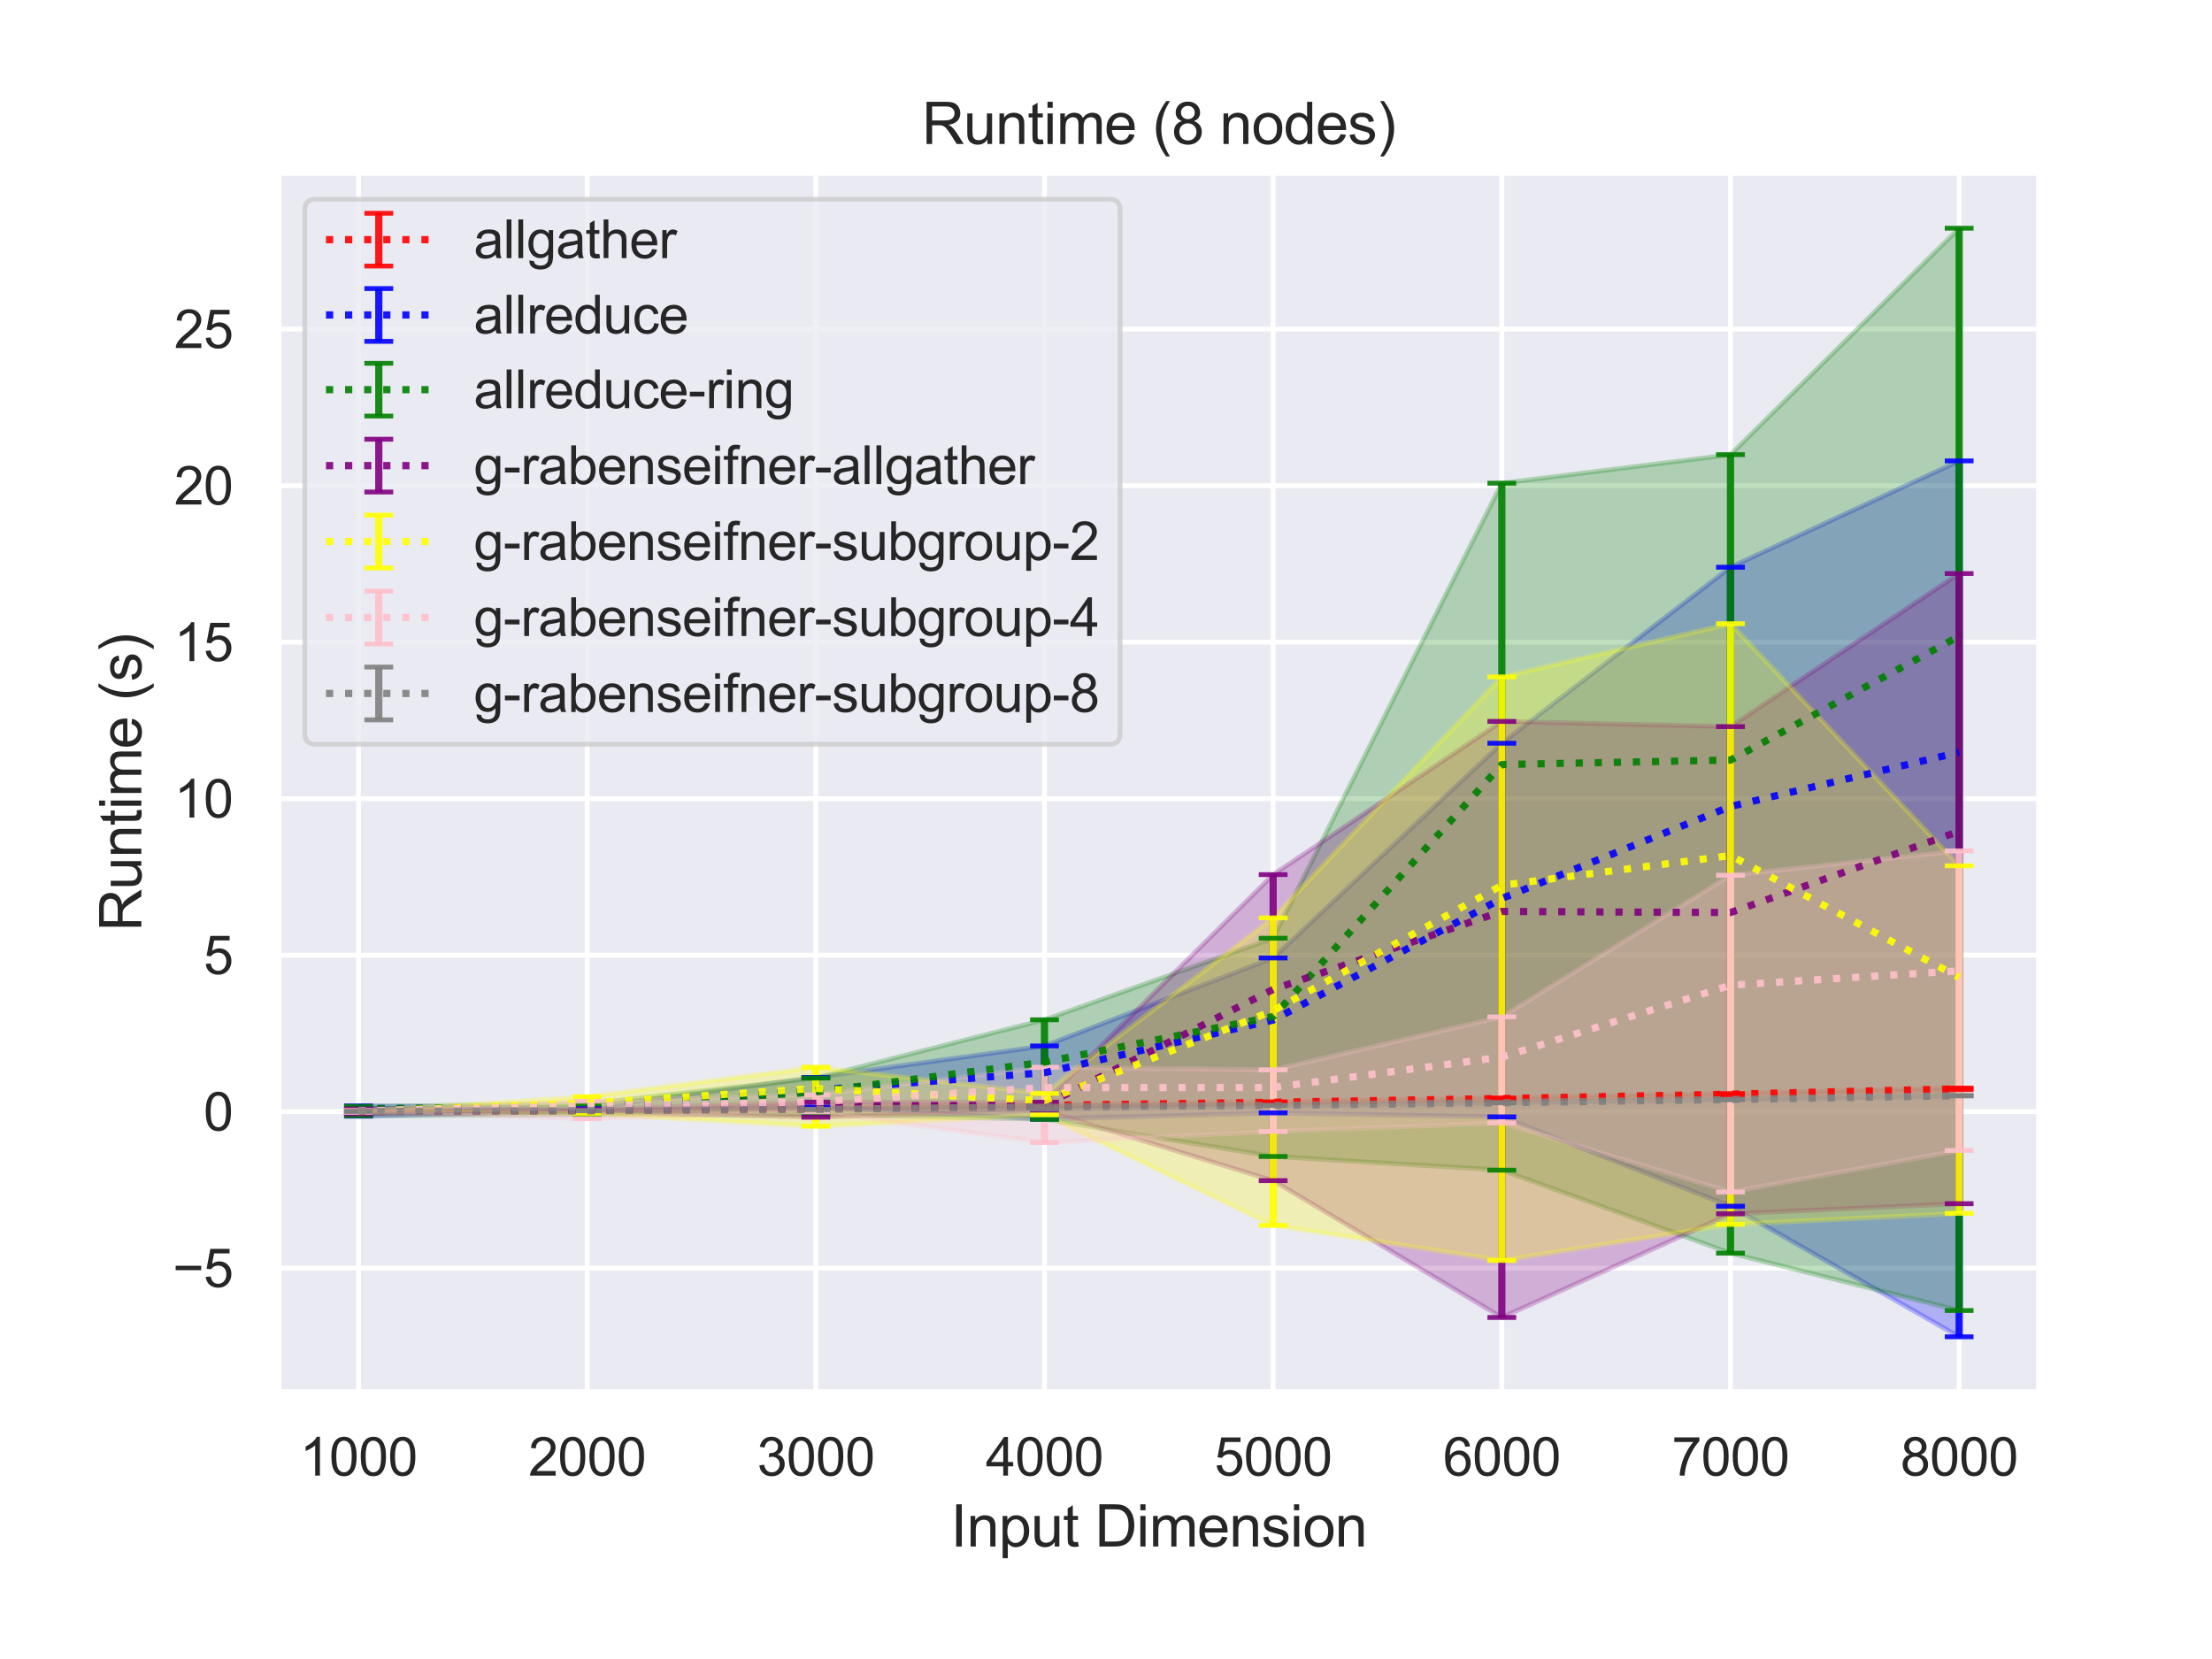 <?xml version="1.0" encoding="utf-8" standalone="no"?>
<!DOCTYPE svg PUBLIC "-//W3C//DTD SVG 1.1//EN"
  "http://www.w3.org/Graphics/SVG/1.1/DTD/svg11.dtd">
<svg height="345.6pt" version="1.1" viewBox="0 0 460.8 345.6" width="460.8pt" xmlns="http://www.w3.org/2000/svg" xmlns:xlink="http://www.w3.org/1999/xlink">
 <defs>
  <style type="text/css">*{stroke-linecap:butt;stroke-linejoin:round;}</style>
 </defs>
 <g id="figure_1">
  <g id="patch_1">
   <path d="M 0 345.6 
L 460.8 345.6 
L 460.8 0 
L 0 0 
z
" style="fill:#ffffff;"/>
  </g>
  <g id="axes_1">
   <g id="patch_2">
    <path d="M 58.01 290.02 
L 424.8 290.02 
L 424.8 36 
L 58.01 36 
z
" style="fill:#eaeaf2;"/>
   </g>
   <g id="matplotlib.axis_1">
    <g id="xtick_1">
     <g id="line2d_1">
      <path clip-path="url(#p3560f969db)" d="M 74.682 290.02 
L 74.682 36 
" style="fill:none;stroke:#ffffff;stroke-linecap:round;"/>
     </g>
     <g id="text_1">
      <!-- 1000 -->
      <g style="fill:#262626;" transform="translate(62.448 307.394)scale(0.11 -0.11)">
       <defs>
        <path d="M 2384 0 
L 1822 0 
L 1822 3584 
Q 1619 3391 1289 3197 
Q 959 3003 697 2906 
L 697 3450 
Q 1169 3672 1522 3987 
Q 1875 4303 2022 4600 
L 2384 4600 
L 2384 0 
z
" id="ArialMT-31" transform="scale(0.016)"/>
        <path d="M 266 2259 
Q 266 3072 433 3567 
Q 600 4063 929 4331 
Q 1259 4600 1759 4600 
Q 2128 4600 2406 4451 
Q 2684 4303 2865 4023 
Q 3047 3744 3150 3342 
Q 3253 2941 3253 2259 
Q 3253 1453 3087 958 
Q 2922 463 2592 192 
Q 2263 -78 1759 -78 
Q 1097 -78 719 397 
Q 266 969 266 2259 
z
M 844 2259 
Q 844 1131 1108 757 
Q 1372 384 1759 384 
Q 2147 384 2411 759 
Q 2675 1134 2675 2259 
Q 2675 3391 2411 3762 
Q 2147 4134 1753 4134 
Q 1366 4134 1134 3806 
Q 844 3388 844 2259 
z
" id="ArialMT-30" transform="scale(0.016)"/>
       </defs>
       <use xlink:href="#ArialMT-31"/>
       <use x="55.615" xlink:href="#ArialMT-30"/>
       <use x="111.23" xlink:href="#ArialMT-30"/>
       <use x="166.846" xlink:href="#ArialMT-30"/>
      </g>
     </g>
    </g>
    <g id="xtick_2">
     <g id="line2d_2">
      <path clip-path="url(#p3560f969db)" d="M 122.317 290.02 
L 122.317 36 
" style="fill:none;stroke:#ffffff;stroke-linecap:round;"/>
     </g>
     <g id="text_2">
      <!-- 2000 -->
      <g style="fill:#262626;" transform="translate(110.083 307.394)scale(0.11 -0.11)">
       <defs>
        <path d="M 3222 541 
L 3222 0 
L 194 0 
Q 188 203 259 391 
Q 375 700 629 1000 
Q 884 1300 1366 1694 
Q 2113 2306 2375 2664 
Q 2638 3022 2638 3341 
Q 2638 3675 2398 3904 
Q 2159 4134 1775 4134 
Q 1369 4134 1125 3890 
Q 881 3647 878 3216 
L 300 3275 
Q 359 3922 746 4261 
Q 1134 4600 1788 4600 
Q 2447 4600 2831 4234 
Q 3216 3869 3216 3328 
Q 3216 3053 3103 2787 
Q 2991 2522 2730 2228 
Q 2469 1934 1863 1422 
Q 1356 997 1212 845 
Q 1069 694 975 541 
L 3222 541 
z
" id="ArialMT-32" transform="scale(0.016)"/>
       </defs>
       <use xlink:href="#ArialMT-32"/>
       <use x="55.615" xlink:href="#ArialMT-30"/>
       <use x="111.23" xlink:href="#ArialMT-30"/>
       <use x="166.846" xlink:href="#ArialMT-30"/>
      </g>
     </g>
    </g>
    <g id="xtick_3">
     <g id="line2d_3">
      <path clip-path="url(#p3560f969db)" d="M 169.952 290.02 
L 169.952 36 
" style="fill:none;stroke:#ffffff;stroke-linecap:round;"/>
     </g>
     <g id="text_3">
      <!-- 3000 -->
      <g style="fill:#262626;" transform="translate(157.718 307.394)scale(0.11 -0.11)">
       <defs>
        <path d="M 269 1209 
L 831 1284 
Q 928 806 1161 595 
Q 1394 384 1728 384 
Q 2125 384 2398 659 
Q 2672 934 2672 1341 
Q 2672 1728 2419 1979 
Q 2166 2231 1775 2231 
Q 1616 2231 1378 2169 
L 1441 2663 
Q 1497 2656 1531 2656 
Q 1891 2656 2178 2843 
Q 2466 3031 2466 3422 
Q 2466 3731 2256 3934 
Q 2047 4138 1716 4138 
Q 1388 4138 1169 3931 
Q 950 3725 888 3313 
L 325 3413 
Q 428 3978 793 4289 
Q 1159 4600 1703 4600 
Q 2078 4600 2393 4439 
Q 2709 4278 2876 4000 
Q 3044 3722 3044 3409 
Q 3044 3113 2884 2869 
Q 2725 2625 2413 2481 
Q 2819 2388 3044 2092 
Q 3269 1797 3269 1353 
Q 3269 753 2831 336 
Q 2394 -81 1725 -81 
Q 1122 -81 723 278 
Q 325 638 269 1209 
z
" id="ArialMT-33" transform="scale(0.016)"/>
       </defs>
       <use xlink:href="#ArialMT-33"/>
       <use x="55.615" xlink:href="#ArialMT-30"/>
       <use x="111.23" xlink:href="#ArialMT-30"/>
       <use x="166.846" xlink:href="#ArialMT-30"/>
      </g>
     </g>
    </g>
    <g id="xtick_4">
     <g id="line2d_4">
      <path clip-path="url(#p3560f969db)" d="M 217.587 290.02 
L 217.587 36 
" style="fill:none;stroke:#ffffff;stroke-linecap:round;"/>
     </g>
     <g id="text_4">
      <!-- 4000 -->
      <g style="fill:#262626;" transform="translate(205.353 307.394)scale(0.11 -0.11)">
       <defs>
        <path d="M 2069 0 
L 2069 1097 
L 81 1097 
L 81 1613 
L 2172 4581 
L 2631 4581 
L 2631 1613 
L 3250 1613 
L 3250 1097 
L 2631 1097 
L 2631 0 
L 2069 0 
z
M 2069 1613 
L 2069 3678 
L 634 1613 
L 2069 1613 
z
" id="ArialMT-34" transform="scale(0.016)"/>
       </defs>
       <use xlink:href="#ArialMT-34"/>
       <use x="55.615" xlink:href="#ArialMT-30"/>
       <use x="111.23" xlink:href="#ArialMT-30"/>
       <use x="166.846" xlink:href="#ArialMT-30"/>
      </g>
     </g>
    </g>
    <g id="xtick_5">
     <g id="line2d_5">
      <path clip-path="url(#p3560f969db)" d="M 265.223 290.02 
L 265.223 36 
" style="fill:none;stroke:#ffffff;stroke-linecap:round;"/>
     </g>
     <g id="text_5">
      <!-- 5000 -->
      <g style="fill:#262626;" transform="translate(252.988 307.394)scale(0.11 -0.11)">
       <defs>
        <path d="M 266 1200 
L 856 1250 
Q 922 819 1161 601 
Q 1400 384 1738 384 
Q 2144 384 2425 690 
Q 2706 997 2706 1503 
Q 2706 1984 2436 2262 
Q 2166 2541 1728 2541 
Q 1456 2541 1237 2417 
Q 1019 2294 894 2097 
L 366 2166 
L 809 4519 
L 3088 4519 
L 3088 3981 
L 1259 3981 
L 1013 2750 
Q 1425 3038 1878 3038 
Q 2478 3038 2890 2622 
Q 3303 2206 3303 1553 
Q 3303 931 2941 478 
Q 2500 -78 1738 -78 
Q 1113 -78 717 272 
Q 322 622 266 1200 
z
" id="ArialMT-35" transform="scale(0.016)"/>
       </defs>
       <use xlink:href="#ArialMT-35"/>
       <use x="55.615" xlink:href="#ArialMT-30"/>
       <use x="111.23" xlink:href="#ArialMT-30"/>
       <use x="166.846" xlink:href="#ArialMT-30"/>
      </g>
     </g>
    </g>
    <g id="xtick_6">
     <g id="line2d_6">
      <path clip-path="url(#p3560f969db)" d="M 312.858 290.02 
L 312.858 36 
" style="fill:none;stroke:#ffffff;stroke-linecap:round;"/>
     </g>
     <g id="text_6">
      <!-- 6000 -->
      <g style="fill:#262626;" transform="translate(300.624 307.394)scale(0.11 -0.11)">
       <defs>
        <path d="M 3184 3459 
L 2625 3416 
Q 2550 3747 2413 3897 
Q 2184 4138 1850 4138 
Q 1581 4138 1378 3988 
Q 1113 3794 959 3422 
Q 806 3050 800 2363 
Q 1003 2672 1297 2822 
Q 1591 2972 1913 2972 
Q 2475 2972 2870 2558 
Q 3266 2144 3266 1488 
Q 3266 1056 3080 686 
Q 2894 316 2569 119 
Q 2244 -78 1831 -78 
Q 1128 -78 684 439 
Q 241 956 241 2144 
Q 241 3472 731 4075 
Q 1159 4600 1884 4600 
Q 2425 4600 2770 4297 
Q 3116 3994 3184 3459 
z
M 888 1484 
Q 888 1194 1011 928 
Q 1134 663 1356 523 
Q 1578 384 1822 384 
Q 2178 384 2434 671 
Q 2691 959 2691 1453 
Q 2691 1928 2437 2201 
Q 2184 2475 1800 2475 
Q 1419 2475 1153 2201 
Q 888 1928 888 1484 
z
" id="ArialMT-36" transform="scale(0.016)"/>
       </defs>
       <use xlink:href="#ArialMT-36"/>
       <use x="55.615" xlink:href="#ArialMT-30"/>
       <use x="111.23" xlink:href="#ArialMT-30"/>
       <use x="166.846" xlink:href="#ArialMT-30"/>
      </g>
     </g>
    </g>
    <g id="xtick_7">
     <g id="line2d_7">
      <path clip-path="url(#p3560f969db)" d="M 360.493 290.02 
L 360.493 36 
" style="fill:none;stroke:#ffffff;stroke-linecap:round;"/>
     </g>
     <g id="text_7">
      <!-- 7000 -->
      <g style="fill:#262626;" transform="translate(348.259 307.394)scale(0.11 -0.11)">
       <defs>
        <path d="M 303 3981 
L 303 4522 
L 3269 4522 
L 3269 4084 
Q 2831 3619 2401 2847 
Q 1972 2075 1738 1259 
Q 1569 684 1522 0 
L 944 0 
Q 953 541 1156 1306 
Q 1359 2072 1739 2783 
Q 2119 3494 2547 3981 
L 303 3981 
z
" id="ArialMT-37" transform="scale(0.016)"/>
       </defs>
       <use xlink:href="#ArialMT-37"/>
       <use x="55.615" xlink:href="#ArialMT-30"/>
       <use x="111.23" xlink:href="#ArialMT-30"/>
       <use x="166.846" xlink:href="#ArialMT-30"/>
      </g>
     </g>
    </g>
    <g id="xtick_8">
     <g id="line2d_8">
      <path clip-path="url(#p3560f969db)" d="M 408.128 290.02 
L 408.128 36 
" style="fill:none;stroke:#ffffff;stroke-linecap:round;"/>
     </g>
     <g id="text_8">
      <!-- 8000 -->
      <g style="fill:#262626;" transform="translate(395.894 307.394)scale(0.11 -0.11)">
       <defs>
        <path d="M 1131 2484 
Q 781 2613 612 2850 
Q 444 3088 444 3419 
Q 444 3919 803 4259 
Q 1163 4600 1759 4600 
Q 2359 4600 2725 4251 
Q 3091 3903 3091 3403 
Q 3091 3084 2923 2848 
Q 2756 2613 2416 2484 
Q 2838 2347 3058 2040 
Q 3278 1734 3278 1309 
Q 3278 722 2862 322 
Q 2447 -78 1769 -78 
Q 1091 -78 675 323 
Q 259 725 259 1325 
Q 259 1772 486 2073 
Q 713 2375 1131 2484 
z
M 1019 3438 
Q 1019 3113 1228 2906 
Q 1438 2700 1772 2700 
Q 2097 2700 2305 2904 
Q 2513 3109 2513 3406 
Q 2513 3716 2298 3927 
Q 2084 4138 1766 4138 
Q 1444 4138 1231 3931 
Q 1019 3725 1019 3438 
z
M 838 1322 
Q 838 1081 952 856 
Q 1066 631 1291 507 
Q 1516 384 1775 384 
Q 2178 384 2440 643 
Q 2703 903 2703 1303 
Q 2703 1709 2433 1975 
Q 2163 2241 1756 2241 
Q 1359 2241 1098 1978 
Q 838 1716 838 1322 
z
" id="ArialMT-38" transform="scale(0.016)"/>
       </defs>
       <use xlink:href="#ArialMT-38"/>
       <use x="55.615" xlink:href="#ArialMT-30"/>
       <use x="111.23" xlink:href="#ArialMT-30"/>
       <use x="166.846" xlink:href="#ArialMT-30"/>
      </g>
     </g>
    </g>
    <g id="text_9">
     <!-- Input Dimension -->
     <g style="fill:#262626;" transform="translate(198.051 322.169)scale(0.12 -0.12)">
      <defs>
       <path d="M 597 0 
L 597 4581 
L 1203 4581 
L 1203 0 
L 597 0 
z
" id="ArialMT-49" transform="scale(0.016)"/>
       <path d="M 422 0 
L 422 3319 
L 928 3319 
L 928 2847 
Q 1294 3394 1984 3394 
Q 2284 3394 2536 3286 
Q 2788 3178 2913 3003 
Q 3038 2828 3088 2588 
Q 3119 2431 3119 2041 
L 3119 0 
L 2556 0 
L 2556 2019 
Q 2556 2363 2490 2533 
Q 2425 2703 2258 2804 
Q 2091 2906 1866 2906 
Q 1506 2906 1245 2678 
Q 984 2450 984 1813 
L 984 0 
L 422 0 
z
" id="ArialMT-6e" transform="scale(0.016)"/>
       <path d="M 422 -1272 
L 422 3319 
L 934 3319 
L 934 2888 
Q 1116 3141 1344 3267 
Q 1572 3394 1897 3394 
Q 2322 3394 2647 3175 
Q 2972 2956 3137 2557 
Q 3303 2159 3303 1684 
Q 3303 1175 3120 767 
Q 2938 359 2589 142 
Q 2241 -75 1856 -75 
Q 1575 -75 1351 44 
Q 1128 163 984 344 
L 984 -1272 
L 422 -1272 
z
M 931 1641 
Q 931 1000 1190 694 
Q 1450 388 1819 388 
Q 2194 388 2461 705 
Q 2728 1022 2728 1688 
Q 2728 2322 2467 2637 
Q 2206 2953 1844 2953 
Q 1484 2953 1207 2617 
Q 931 2281 931 1641 
z
" id="ArialMT-70" transform="scale(0.016)"/>
       <path d="M 2597 0 
L 2597 488 
Q 2209 -75 1544 -75 
Q 1250 -75 995 37 
Q 741 150 617 320 
Q 494 491 444 738 
Q 409 903 409 1263 
L 409 3319 
L 972 3319 
L 972 1478 
Q 972 1038 1006 884 
Q 1059 663 1231 536 
Q 1403 409 1656 409 
Q 1909 409 2131 539 
Q 2353 669 2445 892 
Q 2538 1116 2538 1541 
L 2538 3319 
L 3100 3319 
L 3100 0 
L 2597 0 
z
" id="ArialMT-75" transform="scale(0.016)"/>
       <path d="M 1650 503 
L 1731 6 
Q 1494 -44 1306 -44 
Q 1000 -44 831 53 
Q 663 150 594 308 
Q 525 466 525 972 
L 525 2881 
L 113 2881 
L 113 3319 
L 525 3319 
L 525 4141 
L 1084 4478 
L 1084 3319 
L 1650 3319 
L 1650 2881 
L 1084 2881 
L 1084 941 
Q 1084 700 1114 631 
Q 1144 563 1211 522 
Q 1278 481 1403 481 
Q 1497 481 1650 503 
z
" id="ArialMT-74" transform="scale(0.016)"/>
       <path id="ArialMT-20" transform="scale(0.016)"/>
       <path d="M 494 0 
L 494 4581 
L 2072 4581 
Q 2606 4581 2888 4516 
Q 3281 4425 3559 4188 
Q 3922 3881 4101 3404 
Q 4281 2928 4281 2316 
Q 4281 1794 4159 1391 
Q 4038 988 3847 723 
Q 3656 459 3429 307 
Q 3203 156 2883 78 
Q 2563 0 2147 0 
L 494 0 
z
M 1100 541 
L 2078 541 
Q 2531 541 2789 625 
Q 3047 709 3200 863 
Q 3416 1078 3536 1442 
Q 3656 1806 3656 2325 
Q 3656 3044 3420 3430 
Q 3184 3816 2847 3947 
Q 2603 4041 2063 4041 
L 1100 4041 
L 1100 541 
z
" id="ArialMT-44" transform="scale(0.016)"/>
       <path d="M 425 3934 
L 425 4581 
L 988 4581 
L 988 3934 
L 425 3934 
z
M 425 0 
L 425 3319 
L 988 3319 
L 988 0 
L 425 0 
z
" id="ArialMT-69" transform="scale(0.016)"/>
       <path d="M 422 0 
L 422 3319 
L 925 3319 
L 925 2853 
Q 1081 3097 1340 3245 
Q 1600 3394 1931 3394 
Q 2300 3394 2536 3241 
Q 2772 3088 2869 2813 
Q 3263 3394 3894 3394 
Q 4388 3394 4653 3120 
Q 4919 2847 4919 2278 
L 4919 0 
L 4359 0 
L 4359 2091 
Q 4359 2428 4304 2576 
Q 4250 2725 4106 2815 
Q 3963 2906 3769 2906 
Q 3419 2906 3187 2673 
Q 2956 2441 2956 1928 
L 2956 0 
L 2394 0 
L 2394 2156 
Q 2394 2531 2256 2718 
Q 2119 2906 1806 2906 
Q 1569 2906 1367 2781 
Q 1166 2656 1075 2415 
Q 984 2175 984 1722 
L 984 0 
L 422 0 
z
" id="ArialMT-6d" transform="scale(0.016)"/>
       <path d="M 2694 1069 
L 3275 997 
Q 3138 488 2766 206 
Q 2394 -75 1816 -75 
Q 1088 -75 661 373 
Q 234 822 234 1631 
Q 234 2469 665 2931 
Q 1097 3394 1784 3394 
Q 2450 3394 2872 2941 
Q 3294 2488 3294 1666 
Q 3294 1616 3291 1516 
L 816 1516 
Q 847 969 1125 678 
Q 1403 388 1819 388 
Q 2128 388 2347 550 
Q 2566 713 2694 1069 
z
M 847 1978 
L 2700 1978 
Q 2663 2397 2488 2606 
Q 2219 2931 1791 2931 
Q 1403 2931 1139 2672 
Q 875 2413 847 1978 
z
" id="ArialMT-65" transform="scale(0.016)"/>
       <path d="M 197 991 
L 753 1078 
Q 800 744 1014 566 
Q 1228 388 1613 388 
Q 2000 388 2187 545 
Q 2375 703 2375 916 
Q 2375 1106 2209 1216 
Q 2094 1291 1634 1406 
Q 1016 1563 777 1677 
Q 538 1791 414 1992 
Q 291 2194 291 2438 
Q 291 2659 392 2848 
Q 494 3038 669 3163 
Q 800 3259 1026 3326 
Q 1253 3394 1513 3394 
Q 1903 3394 2198 3281 
Q 2494 3169 2634 2976 
Q 2775 2784 2828 2463 
L 2278 2388 
Q 2241 2644 2061 2787 
Q 1881 2931 1553 2931 
Q 1166 2931 1000 2803 
Q 834 2675 834 2503 
Q 834 2394 903 2306 
Q 972 2216 1119 2156 
Q 1203 2125 1616 2013 
Q 2213 1853 2448 1751 
Q 2684 1650 2818 1456 
Q 2953 1263 2953 975 
Q 2953 694 2789 445 
Q 2625 197 2315 61 
Q 2006 -75 1616 -75 
Q 969 -75 630 194 
Q 291 463 197 991 
z
" id="ArialMT-73" transform="scale(0.016)"/>
       <path d="M 213 1659 
Q 213 2581 725 3025 
Q 1153 3394 1769 3394 
Q 2453 3394 2887 2945 
Q 3322 2497 3322 1706 
Q 3322 1066 3130 698 
Q 2938 331 2570 128 
Q 2203 -75 1769 -75 
Q 1072 -75 642 372 
Q 213 819 213 1659 
z
M 791 1659 
Q 791 1022 1069 705 
Q 1347 388 1769 388 
Q 2188 388 2466 706 
Q 2744 1025 2744 1678 
Q 2744 2294 2464 2611 
Q 2184 2928 1769 2928 
Q 1347 2928 1069 2612 
Q 791 2297 791 1659 
z
" id="ArialMT-6f" transform="scale(0.016)"/>
      </defs>
      <use xlink:href="#ArialMT-49"/>
      <use x="27.783" xlink:href="#ArialMT-6e"/>
      <use x="83.398" xlink:href="#ArialMT-70"/>
      <use x="139.014" xlink:href="#ArialMT-75"/>
      <use x="194.629" xlink:href="#ArialMT-74"/>
      <use x="222.412" xlink:href="#ArialMT-20"/>
      <use x="250.195" xlink:href="#ArialMT-44"/>
      <use x="322.412" xlink:href="#ArialMT-69"/>
      <use x="344.629" xlink:href="#ArialMT-6d"/>
      <use x="427.93" xlink:href="#ArialMT-65"/>
      <use x="483.545" xlink:href="#ArialMT-6e"/>
      <use x="539.16" xlink:href="#ArialMT-73"/>
      <use x="589.16" xlink:href="#ArialMT-69"/>
      <use x="611.377" xlink:href="#ArialMT-6f"/>
      <use x="666.992" xlink:href="#ArialMT-6e"/>
     </g>
    </g>
   </g>
   <g id="matplotlib.axis_2">
    <g id="ytick_1">
     <g id="line2d_9">
      <path clip-path="url(#p3560f969db)" d="M 58.01 264.179 
L 424.8 264.179 
" style="fill:none;stroke:#ffffff;stroke-linecap:round;"/>
     </g>
     <g id="text_10">
      <!-- −5 -->
      <g style="fill:#262626;" transform="translate(35.968 268.116)scale(0.11 -0.11)">
       <defs>
        <path d="M 3381 1997 
L 356 1997 
L 356 2522 
L 3381 2522 
L 3381 1997 
z
" id="ArialMT-2212" transform="scale(0.016)"/>
       </defs>
       <use xlink:href="#ArialMT-2212"/>
       <use x="58.398" xlink:href="#ArialMT-35"/>
      </g>
     </g>
    </g>
    <g id="ytick_2">
     <g id="line2d_10">
      <path clip-path="url(#p3560f969db)" d="M 58.01 231.577 
L 424.8 231.577 
" style="fill:none;stroke:#ffffff;stroke-linecap:round;"/>
     </g>
     <g id="text_11">
      <!-- 0 -->
      <g style="fill:#262626;" transform="translate(42.393 235.514)scale(0.11 -0.11)">
       <use xlink:href="#ArialMT-30"/>
      </g>
     </g>
    </g>
    <g id="ytick_3">
     <g id="line2d_11">
      <path clip-path="url(#p3560f969db)" d="M 58.01 198.975 
L 424.8 198.975 
" style="fill:none;stroke:#ffffff;stroke-linecap:round;"/>
     </g>
     <g id="text_12">
      <!-- 5 -->
      <g style="fill:#262626;" transform="translate(42.393 202.911)scale(0.11 -0.11)">
       <use xlink:href="#ArialMT-35"/>
      </g>
     </g>
    </g>
    <g id="ytick_4">
     <g id="line2d_12">
      <path clip-path="url(#p3560f969db)" d="M 58.01 166.372 
L 424.8 166.372 
" style="fill:none;stroke:#ffffff;stroke-linecap:round;"/>
     </g>
     <g id="text_13">
      <!-- 10 -->
      <g style="fill:#262626;" transform="translate(36.276 170.309)scale(0.11 -0.11)">
       <use xlink:href="#ArialMT-31"/>
       <use x="55.615" xlink:href="#ArialMT-30"/>
      </g>
     </g>
    </g>
    <g id="ytick_5">
     <g id="line2d_13">
      <path clip-path="url(#p3560f969db)" d="M 58.01 133.77 
L 424.8 133.77 
" style="fill:none;stroke:#ffffff;stroke-linecap:round;"/>
     </g>
     <g id="text_14">
      <!-- 15 -->
      <g style="fill:#262626;" transform="translate(36.276 137.707)scale(0.11 -0.11)">
       <use xlink:href="#ArialMT-31"/>
       <use x="55.615" xlink:href="#ArialMT-35"/>
      </g>
     </g>
    </g>
    <g id="ytick_6">
     <g id="line2d_14">
      <path clip-path="url(#p3560f969db)" d="M 58.01 101.168 
L 424.8 101.168 
" style="fill:none;stroke:#ffffff;stroke-linecap:round;"/>
     </g>
     <g id="text_15">
      <!-- 20 -->
      <g style="fill:#262626;" transform="translate(36.276 105.104)scale(0.11 -0.11)">
       <use xlink:href="#ArialMT-32"/>
       <use x="55.615" xlink:href="#ArialMT-30"/>
      </g>
     </g>
    </g>
    <g id="ytick_7">
     <g id="line2d_15">
      <path clip-path="url(#p3560f969db)" d="M 58.01 68.565 
L 424.8 68.565 
" style="fill:none;stroke:#ffffff;stroke-linecap:round;"/>
     </g>
     <g id="text_16">
      <!-- 25 -->
      <g style="fill:#262626;" transform="translate(36.276 72.502)scale(0.11 -0.11)">
       <use xlink:href="#ArialMT-32"/>
       <use x="55.615" xlink:href="#ArialMT-35"/>
      </g>
     </g>
    </g>
    <g id="text_17">
     <!-- Runtime (s) -->
     <g style="fill:#262626;" transform="translate(29.443 194.013)rotate(-90)scale(0.12 -0.12)">
      <defs>
       <path d="M 503 0 
L 503 4581 
L 2534 4581 
Q 3147 4581 3465 4457 
Q 3784 4334 3975 4021 
Q 4166 3709 4166 3331 
Q 4166 2844 3850 2509 
Q 3534 2175 2875 2084 
Q 3116 1969 3241 1856 
Q 3506 1613 3744 1247 
L 4541 0 
L 3778 0 
L 3172 953 
Q 2906 1366 2734 1584 
Q 2563 1803 2427 1890 
Q 2291 1978 2150 2013 
Q 2047 2034 1813 2034 
L 1109 2034 
L 1109 0 
L 503 0 
z
M 1109 2559 
L 2413 2559 
Q 2828 2559 3062 2645 
Q 3297 2731 3419 2920 
Q 3541 3109 3541 3331 
Q 3541 3656 3305 3865 
Q 3069 4075 2559 4075 
L 1109 4075 
L 1109 2559 
z
" id="ArialMT-52" transform="scale(0.016)"/>
       <path d="M 1497 -1347 
Q 1031 -759 709 28 
Q 388 816 388 1659 
Q 388 2403 628 3084 
Q 909 3875 1497 4659 
L 1900 4659 
Q 1522 4009 1400 3731 
Q 1209 3300 1100 2831 
Q 966 2247 966 1656 
Q 966 153 1900 -1347 
L 1497 -1347 
z
" id="ArialMT-28" transform="scale(0.016)"/>
       <path d="M 791 -1347 
L 388 -1347 
Q 1322 153 1322 1656 
Q 1322 2244 1188 2822 
Q 1081 3291 891 3722 
Q 769 4003 388 4659 
L 791 4659 
Q 1378 3875 1659 3084 
Q 1900 2403 1900 1659 
Q 1900 816 1576 28 
Q 1253 -759 791 -1347 
z
" id="ArialMT-29" transform="scale(0.016)"/>
      </defs>
      <use xlink:href="#ArialMT-52"/>
      <use x="72.217" xlink:href="#ArialMT-75"/>
      <use x="127.832" xlink:href="#ArialMT-6e"/>
      <use x="183.447" xlink:href="#ArialMT-74"/>
      <use x="211.23" xlink:href="#ArialMT-69"/>
      <use x="233.447" xlink:href="#ArialMT-6d"/>
      <use x="316.748" xlink:href="#ArialMT-65"/>
      <use x="372.363" xlink:href="#ArialMT-20"/>
      <use x="400.146" xlink:href="#ArialMT-28"/>
      <use x="433.447" xlink:href="#ArialMT-73"/>
      <use x="483.447" xlink:href="#ArialMT-29"/>
     </g>
    </g>
   </g>
   <g id="PolyCollection_1">
    <defs>
     <path d="M 74.682 -114.081 
L 74.682 -114.078 
L 122.317 -114.254 
L 169.952 -114.688 
L 217.587 -115.257 
L 265.223 -115.879 
L 312.858 -116.63 
L 360.493 -117.54 
L 408.128 -118.614 
L 408.128 -118.935 
L 408.128 -118.935 
L 360.493 -117.784 
L 312.858 -116.861 
L 265.223 -116.068 
L 217.587 -115.383 
L 169.952 -114.751 
L 122.317 -114.273 
L 74.682 -114.081 
z
" id="m1ef6aa48d6" style="stroke:#ff0000;stroke-opacity:0.25;"/>
    </defs>
    <g clip-path="url(#p3560f969db)">
     <use style="fill:#ff0000;fill-opacity:0.25;stroke:#ff0000;stroke-opacity:0.25;" x="0" xlink:href="#m1ef6aa48d6" y="345.6"/>
    </g>
   </g>
   <g id="PolyCollection_2">
    <defs>
     <path d="M 74.682 -115.221 
L 74.682 -113.08 
L 122.317 -114.276 
L 169.952 -114.979 
L 217.587 -112.456 
L 265.223 -113.771 
L 312.858 -112.941 
L 360.493 -94.324 
L 408.128 -67.126 
L 408.128 -249.586 
L 408.128 -249.586 
L 360.493 -227.439 
L 312.858 -190.768 
L 265.223 -146.04 
L 217.587 -127.718 
L 169.952 -121.153 
L 122.317 -114.78 
L 74.682 -115.221 
z
" id="mb3766f0182" style="stroke:#0000ff;stroke-opacity:0.25;"/>
    </defs>
    <g clip-path="url(#p3560f969db)">
     <use style="fill:#0000ff;fill-opacity:0.25;stroke:#0000ff;stroke-opacity:0.25;" x="0" xlink:href="#mb3766f0182" y="345.6"/>
    </g>
   </g>
   <g id="PolyCollection_3">
    <defs>
     <path d="M 74.682 -115.12 
L 74.682 -113.159 
L 122.317 -113.456 
L 169.952 -113.418 
L 217.587 -112.434 
L 265.223 -104.685 
L 312.858 -101.84 
L 360.493 -84.54 
L 408.128 -72.594 
L 408.128 -298.054 
L 408.128 -298.054 
L 360.493 -250.887 
L 312.858 -244.942 
L 265.223 -150.154 
L 217.587 -133.161 
L 169.952 -121.025 
L 122.317 -115.642 
L 74.682 -115.12 
z
" id="md90973044e" style="stroke:#008000;stroke-opacity:0.25;"/>
    </defs>
    <g clip-path="url(#p3560f969db)">
     <use style="fill:#008000;fill-opacity:0.25;stroke:#008000;stroke-opacity:0.25;" x="0" xlink:href="#md90973044e" y="345.6"/>
    </g>
   </g>
   <g id="PolyCollection_4">
    <defs>
     <path d="M 74.682 -114.592 
L 74.682 -113.56 
L 122.317 -113.946 
L 169.952 -112.864 
L 217.587 -114.253 
L 265.223 -99.655 
L 312.858 -71.146 
L 360.493 -92.736 
L 408.128 -94.851 
L 408.128 -226.12 
L 408.128 -226.12 
L 360.493 -194.231 
L 312.858 -195.318 
L 265.223 -163.398 
L 217.587 -115.995 
L 169.952 -116.013 
L 122.317 -114.475 
L 74.682 -114.592 
z
" id="mb9ae21a7aa" style="stroke:#800080;stroke-opacity:0.25;"/>
    </defs>
    <g clip-path="url(#p3560f969db)">
     <use style="fill:#800080;fill-opacity:0.25;stroke:#800080;stroke-opacity:0.25;" x="0" xlink:href="#mb9ae21a7aa" y="345.6"/>
    </g>
   </g>
   <g id="PolyCollection_5">
    <defs>
     <path d="M 74.682 -114.077 
L 74.682 -114.072 
L 122.317 -113.624 
L 169.952 -110.976 
L 217.587 -113.354 
L 265.223 -90.336 
L 312.858 -83.028 
L 360.493 -90.528 
L 408.128 -92.826 
L 408.128 -165.23 
L 408.128 -165.23 
L 360.493 -215.668 
L 312.858 -204.591 
L 265.223 -154.385 
L 217.587 -117.815 
L 169.952 -123.271 
L 122.317 -117.134 
L 74.682 -114.077 
z
" id="mf3ce9c2f08" style="stroke:#ffff00;stroke-opacity:0.25;"/>
    </defs>
    <g clip-path="url(#p3560f969db)">
     <use style="fill:#ffff00;fill-opacity:0.25;stroke:#ffff00;stroke-opacity:0.25;" x="0" xlink:href="#mf3ce9c2f08" y="345.6"/>
    </g>
   </g>
   <g id="PolyCollection_6">
    <defs>
     <path d="M 74.682 -114.288 
L 74.682 -113.863 
L 122.317 -112.554 
L 169.952 -113.993 
L 217.587 -107.59 
L 265.223 -109.896 
L 312.858 -111.681 
L 360.493 -97.276 
L 408.128 -105.931 
L 408.128 -168.352 
L 408.128 -168.352 
L 360.493 -163.271 
L 312.858 -133.77 
L 265.223 -122.731 
L 217.587 -123.276 
L 169.952 -117.521 
L 122.317 -116.203 
L 74.682 -114.288 
z
" id="mcf950bda34" style="stroke:#ffc0cb;stroke-opacity:0.25;"/>
    </defs>
    <g clip-path="url(#p3560f969db)">
     <use style="fill:#ffc0cb;fill-opacity:0.25;stroke:#ffc0cb;stroke-opacity:0.25;" x="0" xlink:href="#mcf950bda34" y="345.6"/>
    </g>
   </g>
   <g id="PolyCollection_7">
    <defs>
     <path d="M 74.682 -114.078 
L 74.682 -114.073 
L 122.317 -114.224 
L 169.952 -114.482 
L 217.587 -114.539 
L 265.223 -115.295 
L 312.858 -115.86 
L 360.493 -116.514 
L 408.128 -117.296 
L 408.128 -117.379 
L 408.128 -117.379 
L 360.493 -116.576 
L 312.858 -115.906 
L 265.223 -115.329 
L 217.587 -115.184 
L 169.952 -114.498 
L 122.317 -114.23 
L 74.682 -114.078 
z
" id="mfecae2a422" style="stroke:#808080;stroke-opacity:0.25;"/>
    </defs>
    <g clip-path="url(#p3560f969db)">
     <use style="fill:#808080;fill-opacity:0.25;stroke:#808080;stroke-opacity:0.25;" x="0" xlink:href="#mfecae2a422" y="345.6"/>
    </g>
   </g>
   <g id="LineCollection_1">
    <path clip-path="url(#p3560f969db)" d="M 74.682 231.522 
L 74.682 231.519 
" style="fill:none;stroke:#ff0000;stroke-opacity:0.9;stroke-width:1.5;"/>
    <path clip-path="url(#p3560f969db)" d="M 122.317 231.346 
L 122.317 231.327 
" style="fill:none;stroke:#ff0000;stroke-opacity:0.9;stroke-width:1.5;"/>
    <path clip-path="url(#p3560f969db)" d="M 169.952 230.912 
L 169.952 230.849 
" style="fill:none;stroke:#ff0000;stroke-opacity:0.9;stroke-width:1.5;"/>
    <path clip-path="url(#p3560f969db)" d="M 217.587 230.343 
L 217.587 230.217 
" style="fill:none;stroke:#ff0000;stroke-opacity:0.9;stroke-width:1.5;"/>
    <path clip-path="url(#p3560f969db)" d="M 265.223 229.721 
L 265.223 229.532 
" style="fill:none;stroke:#ff0000;stroke-opacity:0.9;stroke-width:1.5;"/>
    <path clip-path="url(#p3560f969db)" d="M 312.858 228.97 
L 312.858 228.739 
" style="fill:none;stroke:#ff0000;stroke-opacity:0.9;stroke-width:1.5;"/>
    <path clip-path="url(#p3560f969db)" d="M 360.493 228.06 
L 360.493 227.816 
" style="fill:none;stroke:#ff0000;stroke-opacity:0.9;stroke-width:1.5;"/>
    <path clip-path="url(#p3560f969db)" d="M 408.128 226.986 
L 408.128 226.665 
" style="fill:none;stroke:#ff0000;stroke-opacity:0.9;stroke-width:1.5;"/>
   </g>
   <g id="LineCollection_2">
    <path clip-path="url(#p3560f969db)" d="M 74.682 232.52 
L 74.682 230.379 
" style="fill:none;stroke:#0000ff;stroke-opacity:0.9;stroke-width:1.5;"/>
    <path clip-path="url(#p3560f969db)" d="M 122.317 231.324 
L 122.317 230.82 
" style="fill:none;stroke:#0000ff;stroke-opacity:0.9;stroke-width:1.5;"/>
    <path clip-path="url(#p3560f969db)" d="M 169.952 230.621 
L 169.952 224.447 
" style="fill:none;stroke:#0000ff;stroke-opacity:0.9;stroke-width:1.5;"/>
    <path clip-path="url(#p3560f969db)" d="M 217.587 233.144 
L 217.587 217.882 
" style="fill:none;stroke:#0000ff;stroke-opacity:0.9;stroke-width:1.5;"/>
    <path clip-path="url(#p3560f969db)" d="M 265.223 231.829 
L 265.223 199.56 
" style="fill:none;stroke:#0000ff;stroke-opacity:0.9;stroke-width:1.5;"/>
    <path clip-path="url(#p3560f969db)" d="M 312.858 232.659 
L 312.858 154.832 
" style="fill:none;stroke:#0000ff;stroke-opacity:0.9;stroke-width:1.5;"/>
    <path clip-path="url(#p3560f969db)" d="M 360.493 251.276 
L 360.493 118.161 
" style="fill:none;stroke:#0000ff;stroke-opacity:0.9;stroke-width:1.5;"/>
    <path clip-path="url(#p3560f969db)" d="M 408.128 278.474 
L 408.128 96.014 
" style="fill:none;stroke:#0000ff;stroke-opacity:0.9;stroke-width:1.5;"/>
   </g>
   <g id="LineCollection_3">
    <path clip-path="url(#p3560f969db)" d="M 74.682 232.441 
L 74.682 230.48 
" style="fill:none;stroke:#008000;stroke-opacity:0.9;stroke-width:1.5;"/>
    <path clip-path="url(#p3560f969db)" d="M 122.317 232.144 
L 122.317 229.958 
" style="fill:none;stroke:#008000;stroke-opacity:0.9;stroke-width:1.5;"/>
    <path clip-path="url(#p3560f969db)" d="M 169.952 232.182 
L 169.952 224.575 
" style="fill:none;stroke:#008000;stroke-opacity:0.9;stroke-width:1.5;"/>
    <path clip-path="url(#p3560f969db)" d="M 217.587 233.166 
L 217.587 212.439 
" style="fill:none;stroke:#008000;stroke-opacity:0.9;stroke-width:1.5;"/>
    <path clip-path="url(#p3560f969db)" d="M 265.223 240.915 
L 265.223 195.446 
" style="fill:none;stroke:#008000;stroke-opacity:0.9;stroke-width:1.5;"/>
    <path clip-path="url(#p3560f969db)" d="M 312.858 243.76 
L 312.858 100.658 
" style="fill:none;stroke:#008000;stroke-opacity:0.9;stroke-width:1.5;"/>
    <path clip-path="url(#p3560f969db)" d="M 360.493 261.06 
L 360.493 94.713 
" style="fill:none;stroke:#008000;stroke-opacity:0.9;stroke-width:1.5;"/>
    <path clip-path="url(#p3560f969db)" d="M 408.128 273.006 
L 408.128 47.546 
" style="fill:none;stroke:#008000;stroke-opacity:0.9;stroke-width:1.5;"/>
   </g>
   <g id="LineCollection_4">
    <path clip-path="url(#p3560f969db)" d="M 74.682 232.04 
L 74.682 231.008 
" style="fill:none;stroke:#800080;stroke-opacity:0.9;stroke-width:1.5;"/>
    <path clip-path="url(#p3560f969db)" d="M 122.317 231.654 
L 122.317 231.125 
" style="fill:none;stroke:#800080;stroke-opacity:0.9;stroke-width:1.5;"/>
    <path clip-path="url(#p3560f969db)" d="M 169.952 232.736 
L 169.952 229.587 
" style="fill:none;stroke:#800080;stroke-opacity:0.9;stroke-width:1.5;"/>
    <path clip-path="url(#p3560f969db)" d="M 217.587 231.347 
L 217.587 229.605 
" style="fill:none;stroke:#800080;stroke-opacity:0.9;stroke-width:1.5;"/>
    <path clip-path="url(#p3560f969db)" d="M 265.223 245.945 
L 265.223 182.202 
" style="fill:none;stroke:#800080;stroke-opacity:0.9;stroke-width:1.5;"/>
    <path clip-path="url(#p3560f969db)" d="M 312.858 274.454 
L 312.858 150.282 
" style="fill:none;stroke:#800080;stroke-opacity:0.9;stroke-width:1.5;"/>
    <path clip-path="url(#p3560f969db)" d="M 360.493 252.864 
L 360.493 151.369 
" style="fill:none;stroke:#800080;stroke-opacity:0.9;stroke-width:1.5;"/>
    <path clip-path="url(#p3560f969db)" d="M 408.128 250.749 
L 408.128 119.48 
" style="fill:none;stroke:#800080;stroke-opacity:0.9;stroke-width:1.5;"/>
   </g>
   <g id="LineCollection_5">
    <path clip-path="url(#p3560f969db)" d="M 74.682 231.528 
L 74.682 231.523 
" style="fill:none;stroke:#ffff00;stroke-opacity:0.9;stroke-width:1.5;"/>
    <path clip-path="url(#p3560f969db)" d="M 122.317 231.976 
L 122.317 228.466 
" style="fill:none;stroke:#ffff00;stroke-opacity:0.9;stroke-width:1.5;"/>
    <path clip-path="url(#p3560f969db)" d="M 169.952 234.624 
L 169.952 222.329 
" style="fill:none;stroke:#ffff00;stroke-opacity:0.9;stroke-width:1.5;"/>
    <path clip-path="url(#p3560f969db)" d="M 217.587 232.246 
L 217.587 227.785 
" style="fill:none;stroke:#ffff00;stroke-opacity:0.9;stroke-width:1.5;"/>
    <path clip-path="url(#p3560f969db)" d="M 265.223 255.264 
L 265.223 191.215 
" style="fill:none;stroke:#ffff00;stroke-opacity:0.9;stroke-width:1.5;"/>
    <path clip-path="url(#p3560f969db)" d="M 312.858 262.572 
L 312.858 141.009 
" style="fill:none;stroke:#ffff00;stroke-opacity:0.9;stroke-width:1.5;"/>
    <path clip-path="url(#p3560f969db)" d="M 360.493 255.072 
L 360.493 129.932 
" style="fill:none;stroke:#ffff00;stroke-opacity:0.9;stroke-width:1.5;"/>
    <path clip-path="url(#p3560f969db)" d="M 408.128 252.774 
L 408.128 180.37 
" style="fill:none;stroke:#ffff00;stroke-opacity:0.9;stroke-width:1.5;"/>
   </g>
   <g id="LineCollection_6">
    <path clip-path="url(#p3560f969db)" d="M 74.682 231.737 
L 74.682 231.312 
" style="fill:none;stroke:#ffc0cb;stroke-opacity:0.9;stroke-width:1.5;"/>
    <path clip-path="url(#p3560f969db)" d="M 122.317 233.046 
L 122.317 229.397 
" style="fill:none;stroke:#ffc0cb;stroke-opacity:0.9;stroke-width:1.5;"/>
    <path clip-path="url(#p3560f969db)" d="M 169.952 231.607 
L 169.952 228.079 
" style="fill:none;stroke:#ffc0cb;stroke-opacity:0.9;stroke-width:1.5;"/>
    <path clip-path="url(#p3560f969db)" d="M 217.587 238.01 
L 217.587 222.324 
" style="fill:none;stroke:#ffc0cb;stroke-opacity:0.9;stroke-width:1.5;"/>
    <path clip-path="url(#p3560f969db)" d="M 265.223 235.704 
L 265.223 222.869 
" style="fill:none;stroke:#ffc0cb;stroke-opacity:0.9;stroke-width:1.5;"/>
    <path clip-path="url(#p3560f969db)" d="M 312.858 233.919 
L 312.858 211.83 
" style="fill:none;stroke:#ffc0cb;stroke-opacity:0.9;stroke-width:1.5;"/>
    <path clip-path="url(#p3560f969db)" d="M 360.493 248.324 
L 360.493 182.329 
" style="fill:none;stroke:#ffc0cb;stroke-opacity:0.9;stroke-width:1.5;"/>
    <path clip-path="url(#p3560f969db)" d="M 408.128 239.669 
L 408.128 177.248 
" style="fill:none;stroke:#ffc0cb;stroke-opacity:0.9;stroke-width:1.5;"/>
   </g>
   <g id="LineCollection_7">
    <path clip-path="url(#p3560f969db)" d="M 74.682 231.527 
L 74.682 231.522 
" style="fill:none;stroke:#808080;stroke-opacity:0.9;stroke-width:1.5;"/>
    <path clip-path="url(#p3560f969db)" d="M 122.317 231.376 
L 122.317 231.37 
" style="fill:none;stroke:#808080;stroke-opacity:0.9;stroke-width:1.5;"/>
    <path clip-path="url(#p3560f969db)" d="M 169.952 231.118 
L 169.952 231.102 
" style="fill:none;stroke:#808080;stroke-opacity:0.9;stroke-width:1.5;"/>
    <path clip-path="url(#p3560f969db)" d="M 217.587 231.061 
L 217.587 230.416 
" style="fill:none;stroke:#808080;stroke-opacity:0.9;stroke-width:1.5;"/>
    <path clip-path="url(#p3560f969db)" d="M 265.223 230.305 
L 265.223 230.271 
" style="fill:none;stroke:#808080;stroke-opacity:0.9;stroke-width:1.5;"/>
    <path clip-path="url(#p3560f969db)" d="M 312.858 229.74 
L 312.858 229.694 
" style="fill:none;stroke:#808080;stroke-opacity:0.9;stroke-width:1.5;"/>
    <path clip-path="url(#p3560f969db)" d="M 360.493 229.086 
L 360.493 229.024 
" style="fill:none;stroke:#808080;stroke-opacity:0.9;stroke-width:1.5;"/>
    <path clip-path="url(#p3560f969db)" d="M 408.128 228.304 
L 408.128 228.221 
" style="fill:none;stroke:#808080;stroke-opacity:0.9;stroke-width:1.5;"/>
   </g>
   <g id="line2d_16">
    <defs>
     <path d="M 3 0 
L -3 -0 
" id="mc7e18667b6" style="stroke:#ff0000;stroke-opacity:0.9;"/>
    </defs>
    <g clip-path="url(#p3560f969db)">
     <use style="fill:#ff0000;fill-opacity:0.9;stroke:#ff0000;stroke-opacity:0.9;" x="74.682" xlink:href="#mc7e18667b6" y="231.522"/>
     <use style="fill:#ff0000;fill-opacity:0.9;stroke:#ff0000;stroke-opacity:0.9;" x="122.317" xlink:href="#mc7e18667b6" y="231.346"/>
     <use style="fill:#ff0000;fill-opacity:0.9;stroke:#ff0000;stroke-opacity:0.9;" x="169.952" xlink:href="#mc7e18667b6" y="230.912"/>
     <use style="fill:#ff0000;fill-opacity:0.9;stroke:#ff0000;stroke-opacity:0.9;" x="217.587" xlink:href="#mc7e18667b6" y="230.343"/>
     <use style="fill:#ff0000;fill-opacity:0.9;stroke:#ff0000;stroke-opacity:0.9;" x="265.223" xlink:href="#mc7e18667b6" y="229.721"/>
     <use style="fill:#ff0000;fill-opacity:0.9;stroke:#ff0000;stroke-opacity:0.9;" x="312.858" xlink:href="#mc7e18667b6" y="228.97"/>
     <use style="fill:#ff0000;fill-opacity:0.9;stroke:#ff0000;stroke-opacity:0.9;" x="360.493" xlink:href="#mc7e18667b6" y="228.06"/>
     <use style="fill:#ff0000;fill-opacity:0.9;stroke:#ff0000;stroke-opacity:0.9;" x="408.128" xlink:href="#mc7e18667b6" y="226.986"/>
    </g>
   </g>
   <g id="line2d_17">
    <g clip-path="url(#p3560f969db)">
     <use style="fill:#ff0000;fill-opacity:0.9;stroke:#ff0000;stroke-opacity:0.9;" x="74.682" xlink:href="#mc7e18667b6" y="231.519"/>
     <use style="fill:#ff0000;fill-opacity:0.9;stroke:#ff0000;stroke-opacity:0.9;" x="122.317" xlink:href="#mc7e18667b6" y="231.327"/>
     <use style="fill:#ff0000;fill-opacity:0.9;stroke:#ff0000;stroke-opacity:0.9;" x="169.952" xlink:href="#mc7e18667b6" y="230.849"/>
     <use style="fill:#ff0000;fill-opacity:0.9;stroke:#ff0000;stroke-opacity:0.9;" x="217.587" xlink:href="#mc7e18667b6" y="230.217"/>
     <use style="fill:#ff0000;fill-opacity:0.9;stroke:#ff0000;stroke-opacity:0.9;" x="265.223" xlink:href="#mc7e18667b6" y="229.532"/>
     <use style="fill:#ff0000;fill-opacity:0.9;stroke:#ff0000;stroke-opacity:0.9;" x="312.858" xlink:href="#mc7e18667b6" y="228.739"/>
     <use style="fill:#ff0000;fill-opacity:0.9;stroke:#ff0000;stroke-opacity:0.9;" x="360.493" xlink:href="#mc7e18667b6" y="227.816"/>
     <use style="fill:#ff0000;fill-opacity:0.9;stroke:#ff0000;stroke-opacity:0.9;" x="408.128" xlink:href="#mc7e18667b6" y="226.665"/>
    </g>
   </g>
   <g id="line2d_18">
    <defs>
     <path d="M 3 0 
L -3 -0 
" id="m635ac421fc" style="stroke:#0000ff;stroke-opacity:0.9;"/>
    </defs>
    <g clip-path="url(#p3560f969db)">
     <use style="fill:#0000ff;fill-opacity:0.9;stroke:#0000ff;stroke-opacity:0.9;" x="74.682" xlink:href="#m635ac421fc" y="232.52"/>
     <use style="fill:#0000ff;fill-opacity:0.9;stroke:#0000ff;stroke-opacity:0.9;" x="122.317" xlink:href="#m635ac421fc" y="231.324"/>
     <use style="fill:#0000ff;fill-opacity:0.9;stroke:#0000ff;stroke-opacity:0.9;" x="169.952" xlink:href="#m635ac421fc" y="230.621"/>
     <use style="fill:#0000ff;fill-opacity:0.9;stroke:#0000ff;stroke-opacity:0.9;" x="217.587" xlink:href="#m635ac421fc" y="233.144"/>
     <use style="fill:#0000ff;fill-opacity:0.9;stroke:#0000ff;stroke-opacity:0.9;" x="265.223" xlink:href="#m635ac421fc" y="231.829"/>
     <use style="fill:#0000ff;fill-opacity:0.9;stroke:#0000ff;stroke-opacity:0.9;" x="312.858" xlink:href="#m635ac421fc" y="232.659"/>
     <use style="fill:#0000ff;fill-opacity:0.9;stroke:#0000ff;stroke-opacity:0.9;" x="360.493" xlink:href="#m635ac421fc" y="251.276"/>
     <use style="fill:#0000ff;fill-opacity:0.9;stroke:#0000ff;stroke-opacity:0.9;" x="408.128" xlink:href="#m635ac421fc" y="278.474"/>
    </g>
   </g>
   <g id="line2d_19">
    <g clip-path="url(#p3560f969db)">
     <use style="fill:#0000ff;fill-opacity:0.9;stroke:#0000ff;stroke-opacity:0.9;" x="74.682" xlink:href="#m635ac421fc" y="230.379"/>
     <use style="fill:#0000ff;fill-opacity:0.9;stroke:#0000ff;stroke-opacity:0.9;" x="122.317" xlink:href="#m635ac421fc" y="230.82"/>
     <use style="fill:#0000ff;fill-opacity:0.9;stroke:#0000ff;stroke-opacity:0.9;" x="169.952" xlink:href="#m635ac421fc" y="224.447"/>
     <use style="fill:#0000ff;fill-opacity:0.9;stroke:#0000ff;stroke-opacity:0.9;" x="217.587" xlink:href="#m635ac421fc" y="217.882"/>
     <use style="fill:#0000ff;fill-opacity:0.9;stroke:#0000ff;stroke-opacity:0.9;" x="265.223" xlink:href="#m635ac421fc" y="199.56"/>
     <use style="fill:#0000ff;fill-opacity:0.9;stroke:#0000ff;stroke-opacity:0.9;" x="312.858" xlink:href="#m635ac421fc" y="154.832"/>
     <use style="fill:#0000ff;fill-opacity:0.9;stroke:#0000ff;stroke-opacity:0.9;" x="360.493" xlink:href="#m635ac421fc" y="118.161"/>
     <use style="fill:#0000ff;fill-opacity:0.9;stroke:#0000ff;stroke-opacity:0.9;" x="408.128" xlink:href="#m635ac421fc" y="96.014"/>
    </g>
   </g>
   <g id="line2d_20">
    <defs>
     <path d="M 3 0 
L -3 -0 
" id="m65dca5092c" style="stroke:#008000;stroke-opacity:0.9;"/>
    </defs>
    <g clip-path="url(#p3560f969db)">
     <use style="fill:#008000;fill-opacity:0.9;stroke:#008000;stroke-opacity:0.9;" x="74.682" xlink:href="#m65dca5092c" y="232.441"/>
     <use style="fill:#008000;fill-opacity:0.9;stroke:#008000;stroke-opacity:0.9;" x="122.317" xlink:href="#m65dca5092c" y="232.144"/>
     <use style="fill:#008000;fill-opacity:0.9;stroke:#008000;stroke-opacity:0.9;" x="169.952" xlink:href="#m65dca5092c" y="232.182"/>
     <use style="fill:#008000;fill-opacity:0.9;stroke:#008000;stroke-opacity:0.9;" x="217.587" xlink:href="#m65dca5092c" y="233.166"/>
     <use style="fill:#008000;fill-opacity:0.9;stroke:#008000;stroke-opacity:0.9;" x="265.223" xlink:href="#m65dca5092c" y="240.915"/>
     <use style="fill:#008000;fill-opacity:0.9;stroke:#008000;stroke-opacity:0.9;" x="312.858" xlink:href="#m65dca5092c" y="243.76"/>
     <use style="fill:#008000;fill-opacity:0.9;stroke:#008000;stroke-opacity:0.9;" x="360.493" xlink:href="#m65dca5092c" y="261.06"/>
     <use style="fill:#008000;fill-opacity:0.9;stroke:#008000;stroke-opacity:0.9;" x="408.128" xlink:href="#m65dca5092c" y="273.006"/>
    </g>
   </g>
   <g id="line2d_21">
    <g clip-path="url(#p3560f969db)">
     <use style="fill:#008000;fill-opacity:0.9;stroke:#008000;stroke-opacity:0.9;" x="74.682" xlink:href="#m65dca5092c" y="230.48"/>
     <use style="fill:#008000;fill-opacity:0.9;stroke:#008000;stroke-opacity:0.9;" x="122.317" xlink:href="#m65dca5092c" y="229.958"/>
     <use style="fill:#008000;fill-opacity:0.9;stroke:#008000;stroke-opacity:0.9;" x="169.952" xlink:href="#m65dca5092c" y="224.575"/>
     <use style="fill:#008000;fill-opacity:0.9;stroke:#008000;stroke-opacity:0.9;" x="217.587" xlink:href="#m65dca5092c" y="212.439"/>
     <use style="fill:#008000;fill-opacity:0.9;stroke:#008000;stroke-opacity:0.9;" x="265.223" xlink:href="#m65dca5092c" y="195.446"/>
     <use style="fill:#008000;fill-opacity:0.9;stroke:#008000;stroke-opacity:0.9;" x="312.858" xlink:href="#m65dca5092c" y="100.658"/>
     <use style="fill:#008000;fill-opacity:0.9;stroke:#008000;stroke-opacity:0.9;" x="360.493" xlink:href="#m65dca5092c" y="94.713"/>
     <use style="fill:#008000;fill-opacity:0.9;stroke:#008000;stroke-opacity:0.9;" x="408.128" xlink:href="#m65dca5092c" y="47.546"/>
    </g>
   </g>
   <g id="line2d_22">
    <defs>
     <path d="M 3 0 
L -3 -0 
" id="m7c885a5153" style="stroke:#800080;stroke-opacity:0.9;"/>
    </defs>
    <g clip-path="url(#p3560f969db)">
     <use style="fill:#800080;fill-opacity:0.9;stroke:#800080;stroke-opacity:0.9;" x="74.682" xlink:href="#m7c885a5153" y="232.04"/>
     <use style="fill:#800080;fill-opacity:0.9;stroke:#800080;stroke-opacity:0.9;" x="122.317" xlink:href="#m7c885a5153" y="231.654"/>
     <use style="fill:#800080;fill-opacity:0.9;stroke:#800080;stroke-opacity:0.9;" x="169.952" xlink:href="#m7c885a5153" y="232.736"/>
     <use style="fill:#800080;fill-opacity:0.9;stroke:#800080;stroke-opacity:0.9;" x="217.587" xlink:href="#m7c885a5153" y="231.347"/>
     <use style="fill:#800080;fill-opacity:0.9;stroke:#800080;stroke-opacity:0.9;" x="265.223" xlink:href="#m7c885a5153" y="245.945"/>
     <use style="fill:#800080;fill-opacity:0.9;stroke:#800080;stroke-opacity:0.9;" x="312.858" xlink:href="#m7c885a5153" y="274.454"/>
     <use style="fill:#800080;fill-opacity:0.9;stroke:#800080;stroke-opacity:0.9;" x="360.493" xlink:href="#m7c885a5153" y="252.864"/>
     <use style="fill:#800080;fill-opacity:0.9;stroke:#800080;stroke-opacity:0.9;" x="408.128" xlink:href="#m7c885a5153" y="250.749"/>
    </g>
   </g>
   <g id="line2d_23">
    <g clip-path="url(#p3560f969db)">
     <use style="fill:#800080;fill-opacity:0.9;stroke:#800080;stroke-opacity:0.9;" x="74.682" xlink:href="#m7c885a5153" y="231.008"/>
     <use style="fill:#800080;fill-opacity:0.9;stroke:#800080;stroke-opacity:0.9;" x="122.317" xlink:href="#m7c885a5153" y="231.125"/>
     <use style="fill:#800080;fill-opacity:0.9;stroke:#800080;stroke-opacity:0.9;" x="169.952" xlink:href="#m7c885a5153" y="229.587"/>
     <use style="fill:#800080;fill-opacity:0.9;stroke:#800080;stroke-opacity:0.9;" x="217.587" xlink:href="#m7c885a5153" y="229.605"/>
     <use style="fill:#800080;fill-opacity:0.9;stroke:#800080;stroke-opacity:0.9;" x="265.223" xlink:href="#m7c885a5153" y="182.202"/>
     <use style="fill:#800080;fill-opacity:0.9;stroke:#800080;stroke-opacity:0.9;" x="312.858" xlink:href="#m7c885a5153" y="150.282"/>
     <use style="fill:#800080;fill-opacity:0.9;stroke:#800080;stroke-opacity:0.9;" x="360.493" xlink:href="#m7c885a5153" y="151.369"/>
     <use style="fill:#800080;fill-opacity:0.9;stroke:#800080;stroke-opacity:0.9;" x="408.128" xlink:href="#m7c885a5153" y="119.48"/>
    </g>
   </g>
   <g id="line2d_24">
    <defs>
     <path d="M 3 0 
L -3 -0 
" id="m7e68d52795" style="stroke:#ffff00;stroke-opacity:0.9;"/>
    </defs>
    <g clip-path="url(#p3560f969db)">
     <use style="fill:#ffff00;fill-opacity:0.9;stroke:#ffff00;stroke-opacity:0.9;" x="74.682" xlink:href="#m7e68d52795" y="231.528"/>
     <use style="fill:#ffff00;fill-opacity:0.9;stroke:#ffff00;stroke-opacity:0.9;" x="122.317" xlink:href="#m7e68d52795" y="231.976"/>
     <use style="fill:#ffff00;fill-opacity:0.9;stroke:#ffff00;stroke-opacity:0.9;" x="169.952" xlink:href="#m7e68d52795" y="234.624"/>
     <use style="fill:#ffff00;fill-opacity:0.9;stroke:#ffff00;stroke-opacity:0.9;" x="217.587" xlink:href="#m7e68d52795" y="232.246"/>
     <use style="fill:#ffff00;fill-opacity:0.9;stroke:#ffff00;stroke-opacity:0.9;" x="265.223" xlink:href="#m7e68d52795" y="255.264"/>
     <use style="fill:#ffff00;fill-opacity:0.9;stroke:#ffff00;stroke-opacity:0.9;" x="312.858" xlink:href="#m7e68d52795" y="262.572"/>
     <use style="fill:#ffff00;fill-opacity:0.9;stroke:#ffff00;stroke-opacity:0.9;" x="360.493" xlink:href="#m7e68d52795" y="255.072"/>
     <use style="fill:#ffff00;fill-opacity:0.9;stroke:#ffff00;stroke-opacity:0.9;" x="408.128" xlink:href="#m7e68d52795" y="252.774"/>
    </g>
   </g>
   <g id="line2d_25">
    <g clip-path="url(#p3560f969db)">
     <use style="fill:#ffff00;fill-opacity:0.9;stroke:#ffff00;stroke-opacity:0.9;" x="74.682" xlink:href="#m7e68d52795" y="231.523"/>
     <use style="fill:#ffff00;fill-opacity:0.9;stroke:#ffff00;stroke-opacity:0.9;" x="122.317" xlink:href="#m7e68d52795" y="228.466"/>
     <use style="fill:#ffff00;fill-opacity:0.9;stroke:#ffff00;stroke-opacity:0.9;" x="169.952" xlink:href="#m7e68d52795" y="222.329"/>
     <use style="fill:#ffff00;fill-opacity:0.9;stroke:#ffff00;stroke-opacity:0.9;" x="217.587" xlink:href="#m7e68d52795" y="227.785"/>
     <use style="fill:#ffff00;fill-opacity:0.9;stroke:#ffff00;stroke-opacity:0.9;" x="265.223" xlink:href="#m7e68d52795" y="191.215"/>
     <use style="fill:#ffff00;fill-opacity:0.9;stroke:#ffff00;stroke-opacity:0.9;" x="312.858" xlink:href="#m7e68d52795" y="141.009"/>
     <use style="fill:#ffff00;fill-opacity:0.9;stroke:#ffff00;stroke-opacity:0.9;" x="360.493" xlink:href="#m7e68d52795" y="129.932"/>
     <use style="fill:#ffff00;fill-opacity:0.9;stroke:#ffff00;stroke-opacity:0.9;" x="408.128" xlink:href="#m7e68d52795" y="180.37"/>
    </g>
   </g>
   <g id="line2d_26">
    <defs>
     <path d="M 3 0 
L -3 -0 
" id="m76695d5df1" style="stroke:#ffc0cb;stroke-opacity:0.9;"/>
    </defs>
    <g clip-path="url(#p3560f969db)">
     <use style="fill:#ffc0cb;fill-opacity:0.9;stroke:#ffc0cb;stroke-opacity:0.9;" x="74.682" xlink:href="#m76695d5df1" y="231.737"/>
     <use style="fill:#ffc0cb;fill-opacity:0.9;stroke:#ffc0cb;stroke-opacity:0.9;" x="122.317" xlink:href="#m76695d5df1" y="233.046"/>
     <use style="fill:#ffc0cb;fill-opacity:0.9;stroke:#ffc0cb;stroke-opacity:0.9;" x="169.952" xlink:href="#m76695d5df1" y="231.607"/>
     <use style="fill:#ffc0cb;fill-opacity:0.9;stroke:#ffc0cb;stroke-opacity:0.9;" x="217.587" xlink:href="#m76695d5df1" y="238.01"/>
     <use style="fill:#ffc0cb;fill-opacity:0.9;stroke:#ffc0cb;stroke-opacity:0.9;" x="265.223" xlink:href="#m76695d5df1" y="235.704"/>
     <use style="fill:#ffc0cb;fill-opacity:0.9;stroke:#ffc0cb;stroke-opacity:0.9;" x="312.858" xlink:href="#m76695d5df1" y="233.919"/>
     <use style="fill:#ffc0cb;fill-opacity:0.9;stroke:#ffc0cb;stroke-opacity:0.9;" x="360.493" xlink:href="#m76695d5df1" y="248.324"/>
     <use style="fill:#ffc0cb;fill-opacity:0.9;stroke:#ffc0cb;stroke-opacity:0.9;" x="408.128" xlink:href="#m76695d5df1" y="239.669"/>
    </g>
   </g>
   <g id="line2d_27">
    <g clip-path="url(#p3560f969db)">
     <use style="fill:#ffc0cb;fill-opacity:0.9;stroke:#ffc0cb;stroke-opacity:0.9;" x="74.682" xlink:href="#m76695d5df1" y="231.312"/>
     <use style="fill:#ffc0cb;fill-opacity:0.9;stroke:#ffc0cb;stroke-opacity:0.9;" x="122.317" xlink:href="#m76695d5df1" y="229.397"/>
     <use style="fill:#ffc0cb;fill-opacity:0.9;stroke:#ffc0cb;stroke-opacity:0.9;" x="169.952" xlink:href="#m76695d5df1" y="228.079"/>
     <use style="fill:#ffc0cb;fill-opacity:0.9;stroke:#ffc0cb;stroke-opacity:0.9;" x="217.587" xlink:href="#m76695d5df1" y="222.324"/>
     <use style="fill:#ffc0cb;fill-opacity:0.9;stroke:#ffc0cb;stroke-opacity:0.9;" x="265.223" xlink:href="#m76695d5df1" y="222.869"/>
     <use style="fill:#ffc0cb;fill-opacity:0.9;stroke:#ffc0cb;stroke-opacity:0.9;" x="312.858" xlink:href="#m76695d5df1" y="211.83"/>
     <use style="fill:#ffc0cb;fill-opacity:0.9;stroke:#ffc0cb;stroke-opacity:0.9;" x="360.493" xlink:href="#m76695d5df1" y="182.329"/>
     <use style="fill:#ffc0cb;fill-opacity:0.9;stroke:#ffc0cb;stroke-opacity:0.9;" x="408.128" xlink:href="#m76695d5df1" y="177.248"/>
    </g>
   </g>
   <g id="line2d_28">
    <defs>
     <path d="M 3 0 
L -3 -0 
" id="m0a504599ba" style="stroke:#808080;stroke-opacity:0.9;"/>
    </defs>
    <g clip-path="url(#p3560f969db)">
     <use style="fill:#808080;fill-opacity:0.9;stroke:#808080;stroke-opacity:0.9;" x="74.682" xlink:href="#m0a504599ba" y="231.527"/>
     <use style="fill:#808080;fill-opacity:0.9;stroke:#808080;stroke-opacity:0.9;" x="122.317" xlink:href="#m0a504599ba" y="231.376"/>
     <use style="fill:#808080;fill-opacity:0.9;stroke:#808080;stroke-opacity:0.9;" x="169.952" xlink:href="#m0a504599ba" y="231.118"/>
     <use style="fill:#808080;fill-opacity:0.9;stroke:#808080;stroke-opacity:0.9;" x="217.587" xlink:href="#m0a504599ba" y="231.061"/>
     <use style="fill:#808080;fill-opacity:0.9;stroke:#808080;stroke-opacity:0.9;" x="265.223" xlink:href="#m0a504599ba" y="230.305"/>
     <use style="fill:#808080;fill-opacity:0.9;stroke:#808080;stroke-opacity:0.9;" x="312.858" xlink:href="#m0a504599ba" y="229.74"/>
     <use style="fill:#808080;fill-opacity:0.9;stroke:#808080;stroke-opacity:0.9;" x="360.493" xlink:href="#m0a504599ba" y="229.086"/>
     <use style="fill:#808080;fill-opacity:0.9;stroke:#808080;stroke-opacity:0.9;" x="408.128" xlink:href="#m0a504599ba" y="228.304"/>
    </g>
   </g>
   <g id="line2d_29">
    <g clip-path="url(#p3560f969db)">
     <use style="fill:#808080;fill-opacity:0.9;stroke:#808080;stroke-opacity:0.9;" x="74.682" xlink:href="#m0a504599ba" y="231.522"/>
     <use style="fill:#808080;fill-opacity:0.9;stroke:#808080;stroke-opacity:0.9;" x="122.317" xlink:href="#m0a504599ba" y="231.37"/>
     <use style="fill:#808080;fill-opacity:0.9;stroke:#808080;stroke-opacity:0.9;" x="169.952" xlink:href="#m0a504599ba" y="231.102"/>
     <use style="fill:#808080;fill-opacity:0.9;stroke:#808080;stroke-opacity:0.9;" x="217.587" xlink:href="#m0a504599ba" y="230.416"/>
     <use style="fill:#808080;fill-opacity:0.9;stroke:#808080;stroke-opacity:0.9;" x="265.223" xlink:href="#m0a504599ba" y="230.271"/>
     <use style="fill:#808080;fill-opacity:0.9;stroke:#808080;stroke-opacity:0.9;" x="312.858" xlink:href="#m0a504599ba" y="229.694"/>
     <use style="fill:#808080;fill-opacity:0.9;stroke:#808080;stroke-opacity:0.9;" x="360.493" xlink:href="#m0a504599ba" y="229.024"/>
     <use style="fill:#808080;fill-opacity:0.9;stroke:#808080;stroke-opacity:0.9;" x="408.128" xlink:href="#m0a504599ba" y="228.221"/>
    </g>
   </g>
   <g id="line2d_30">
    <path clip-path="url(#p3560f969db)" d="M 74.682 231.52 
L 122.317 231.336 
L 169.952 230.879 
L 217.587 230.277 
L 265.223 229.615 
L 312.858 228.842 
L 360.493 227.933 
L 408.128 226.821 
" style="fill:none;stroke:#ff0000;stroke-dasharray:1.5,2.475;stroke-dashoffset:0;stroke-opacity:0.9;stroke-width:1.5;"/>
   </g>
   <g id="line2d_31">
    <path clip-path="url(#p3560f969db)" d="M 74.682 230.922 
L 122.317 230.968 
L 169.952 227.091 
L 217.587 223.461 
L 265.223 212.495 
L 312.858 187.163 
L 360.493 168.008 
L 408.128 156.709 
" style="fill:none;stroke:#0000ff;stroke-dasharray:1.5,2.475;stroke-dashoffset:0;stroke-opacity:0.9;stroke-width:1.5;"/>
   </g>
   <g id="line2d_32">
    <path clip-path="url(#p3560f969db)" d="M 74.682 230.978 
L 122.317 230.584 
L 169.952 227.486 
L 217.587 221.25 
L 265.223 211.767 
L 312.858 159.268 
L 360.493 158.339 
L 408.128 132.523 
" style="fill:none;stroke:#008000;stroke-dasharray:1.5,2.475;stroke-dashoffset:0;stroke-opacity:0.9;stroke-width:1.5;"/>
   </g>
   <g id="line2d_33">
    <path clip-path="url(#p3560f969db)" d="M 74.682 231.268 
L 122.317 231.26 
L 169.952 230.378 
L 217.587 230.229 
L 265.223 206.111 
L 312.858 189.864 
L 360.493 190.101 
L 408.128 173.164 
" style="fill:none;stroke:#800080;stroke-dasharray:1.5,2.475;stroke-dashoffset:0;stroke-opacity:0.9;stroke-width:1.5;"/>
   </g>
   <g id="line2d_34">
    <path clip-path="url(#p3560f969db)" d="M 74.682 231.525 
L 122.317 229.829 
L 169.952 226.741 
L 217.587 229.312 
L 265.223 210.546 
L 312.858 184.429 
L 360.493 178.221 
L 408.128 203.617 
" style="fill:none;stroke:#ffff00;stroke-dasharray:1.5,2.475;stroke-dashoffset:0;stroke-opacity:0.9;stroke-width:1.5;"/>
   </g>
   <g id="line2d_35">
    <path clip-path="url(#p3560f969db)" d="M 74.682 231.419 
L 122.317 230.39 
L 169.952 229.532 
L 217.587 226.564 
L 265.223 226.541 
L 312.858 220.211 
L 360.493 205.234 
L 408.128 202.245 
" style="fill:none;stroke:#ffc0cb;stroke-dasharray:1.5,2.475;stroke-dashoffset:0;stroke-opacity:0.9;stroke-width:1.5;"/>
   </g>
   <g id="line2d_36">
    <path clip-path="url(#p3560f969db)" d="M 74.682 231.524 
L 122.317 231.373 
L 169.952 231.11 
L 217.587 230.583 
L 265.223 230.287 
L 312.858 229.718 
L 360.493 229.054 
L 408.128 228.262 
" style="fill:none;stroke:#808080;stroke-dasharray:1.5,2.475;stroke-dashoffset:0;stroke-opacity:0.9;stroke-width:1.5;"/>
   </g>
   <g id="patch_3">
    <path d="M 58.01 290.02 
L 58.01 36 
" style="fill:none;stroke:#ffffff;stroke-linecap:square;stroke-linejoin:miter;stroke-width:1.25;"/>
   </g>
   <g id="patch_4">
    <path d="M 424.8 290.02 
L 424.8 36 
" style="fill:none;stroke:#ffffff;stroke-linecap:square;stroke-linejoin:miter;stroke-width:1.25;"/>
   </g>
   <g id="patch_5">
    <path d="M 58.01 290.02 
L 424.8 290.02 
" style="fill:none;stroke:#ffffff;stroke-linecap:square;stroke-linejoin:miter;stroke-width:1.25;"/>
   </g>
   <g id="patch_6">
    <path d="M 58.01 36 
L 424.8 36 
" style="fill:none;stroke:#ffffff;stroke-linecap:square;stroke-linejoin:miter;stroke-width:1.25;"/>
   </g>
   <g id="text_18">
    <!-- Runtime (8 nodes) -->
    <g style="fill:#262626;" transform="translate(192.052 30)scale(0.12 -0.12)">
     <defs>
      <path d="M 2575 0 
L 2575 419 
Q 2259 -75 1647 -75 
Q 1250 -75 917 144 
Q 584 363 401 755 
Q 219 1147 219 1656 
Q 219 2153 384 2558 
Q 550 2963 881 3178 
Q 1213 3394 1622 3394 
Q 1922 3394 2156 3267 
Q 2391 3141 2538 2938 
L 2538 4581 
L 3097 4581 
L 3097 0 
L 2575 0 
z
M 797 1656 
Q 797 1019 1065 703 
Q 1334 388 1700 388 
Q 2069 388 2326 689 
Q 2584 991 2584 1609 
Q 2584 2291 2321 2609 
Q 2059 2928 1675 2928 
Q 1300 2928 1048 2622 
Q 797 2316 797 1656 
z
" id="ArialMT-64" transform="scale(0.016)"/>
     </defs>
     <use xlink:href="#ArialMT-52"/>
     <use x="72.217" xlink:href="#ArialMT-75"/>
     <use x="127.832" xlink:href="#ArialMT-6e"/>
     <use x="183.447" xlink:href="#ArialMT-74"/>
     <use x="211.23" xlink:href="#ArialMT-69"/>
     <use x="233.447" xlink:href="#ArialMT-6d"/>
     <use x="316.748" xlink:href="#ArialMT-65"/>
     <use x="372.363" xlink:href="#ArialMT-20"/>
     <use x="400.146" xlink:href="#ArialMT-28"/>
     <use x="433.447" xlink:href="#ArialMT-38"/>
     <use x="489.062" xlink:href="#ArialMT-20"/>
     <use x="516.846" xlink:href="#ArialMT-6e"/>
     <use x="572.461" xlink:href="#ArialMT-6f"/>
     <use x="628.076" xlink:href="#ArialMT-64"/>
     <use x="683.691" xlink:href="#ArialMT-65"/>
     <use x="739.307" xlink:href="#ArialMT-73"/>
     <use x="789.307" xlink:href="#ArialMT-29"/>
    </g>
   </g>
   <g id="legend_1">
    <g id="patch_7">
     <path d="M 65.71 155.029 
L 231.141 155.029 
Q 233.341 155.029 233.341 152.829 
L 233.341 43.7 
Q 233.341 41.5 231.141 41.5 
L 65.71 41.5 
Q 63.51 41.5 63.51 43.7 
L 63.51 152.829 
Q 63.51 155.029 65.71 155.029 
z
" style="fill:#eaeaf2;opacity:0.8;stroke:#cccccc;stroke-linejoin:miter;"/>
    </g>
    <g id="LineCollection_8">
     <path d="M 78.91 55.424 
L 78.91 44.424 
" style="fill:none;stroke:#ff0000;stroke-opacity:0.9;stroke-width:1.5;"/>
    </g>
    <g id="line2d_37">
     <g>
      <use style="fill:#ff0000;fill-opacity:0.9;stroke:#ff0000;stroke-opacity:0.9;" x="78.91" xlink:href="#mc7e18667b6" y="55.424"/>
     </g>
    </g>
    <g id="line2d_38">
     <g>
      <use style="fill:#ff0000;fill-opacity:0.9;stroke:#ff0000;stroke-opacity:0.9;" x="78.91" xlink:href="#mc7e18667b6" y="44.424"/>
     </g>
    </g>
    <g id="line2d_39">
     <path d="M 67.91 49.924 
L 89.91 49.924 
" style="fill:none;stroke:#ff0000;stroke-dasharray:1.5,2.475;stroke-dashoffset:0;stroke-opacity:0.9;stroke-width:1.5;"/>
    </g>
    <g id="line2d_40"/>
    <g id="text_19">
     <!-- allgather -->
     <g style="fill:#262626;" transform="translate(98.71 53.774)scale(0.11 -0.11)">
      <defs>
       <path d="M 2588 409 
Q 2275 144 1986 34 
Q 1697 -75 1366 -75 
Q 819 -75 525 192 
Q 231 459 231 875 
Q 231 1119 342 1320 
Q 453 1522 633 1644 
Q 813 1766 1038 1828 
Q 1203 1872 1538 1913 
Q 2219 1994 2541 2106 
Q 2544 2222 2544 2253 
Q 2544 2597 2384 2738 
Q 2169 2928 1744 2928 
Q 1347 2928 1158 2789 
Q 969 2650 878 2297 
L 328 2372 
Q 403 2725 575 2942 
Q 747 3159 1072 3276 
Q 1397 3394 1825 3394 
Q 2250 3394 2515 3294 
Q 2781 3194 2906 3042 
Q 3031 2891 3081 2659 
Q 3109 2516 3109 2141 
L 3109 1391 
Q 3109 606 3145 398 
Q 3181 191 3288 0 
L 2700 0 
Q 2613 175 2588 409 
z
M 2541 1666 
Q 2234 1541 1622 1453 
Q 1275 1403 1131 1340 
Q 988 1278 909 1158 
Q 831 1038 831 891 
Q 831 666 1001 516 
Q 1172 366 1500 366 
Q 1825 366 2078 508 
Q 2331 650 2450 897 
Q 2541 1088 2541 1459 
L 2541 1666 
z
" id="ArialMT-61" transform="scale(0.016)"/>
       <path d="M 409 0 
L 409 4581 
L 972 4581 
L 972 0 
L 409 0 
z
" id="ArialMT-6c" transform="scale(0.016)"/>
       <path d="M 319 -275 
L 866 -356 
Q 900 -609 1056 -725 
Q 1266 -881 1628 -881 
Q 2019 -881 2231 -725 
Q 2444 -569 2519 -288 
Q 2563 -116 2559 434 
Q 2191 0 1641 0 
Q 956 0 581 494 
Q 206 988 206 1678 
Q 206 2153 378 2554 
Q 550 2956 876 3175 
Q 1203 3394 1644 3394 
Q 2231 3394 2613 2919 
L 2613 3319 
L 3131 3319 
L 3131 450 
Q 3131 -325 2973 -648 
Q 2816 -972 2473 -1159 
Q 2131 -1347 1631 -1347 
Q 1038 -1347 672 -1080 
Q 306 -813 319 -275 
z
M 784 1719 
Q 784 1066 1043 766 
Q 1303 466 1694 466 
Q 2081 466 2343 764 
Q 2606 1063 2606 1700 
Q 2606 2309 2336 2618 
Q 2066 2928 1684 2928 
Q 1309 2928 1046 2623 
Q 784 2319 784 1719 
z
" id="ArialMT-67" transform="scale(0.016)"/>
       <path d="M 422 0 
L 422 4581 
L 984 4581 
L 984 2938 
Q 1378 3394 1978 3394 
Q 2347 3394 2619 3248 
Q 2891 3103 3008 2847 
Q 3125 2591 3125 2103 
L 3125 0 
L 2563 0 
L 2563 2103 
Q 2563 2525 2380 2717 
Q 2197 2909 1863 2909 
Q 1613 2909 1392 2779 
Q 1172 2650 1078 2428 
Q 984 2206 984 1816 
L 984 0 
L 422 0 
z
" id="ArialMT-68" transform="scale(0.016)"/>
       <path d="M 416 0 
L 416 3319 
L 922 3319 
L 922 2816 
Q 1116 3169 1280 3281 
Q 1444 3394 1641 3394 
Q 1925 3394 2219 3213 
L 2025 2691 
Q 1819 2813 1613 2813 
Q 1428 2813 1281 2702 
Q 1134 2591 1072 2394 
Q 978 2094 978 1738 
L 978 0 
L 416 0 
z
" id="ArialMT-72" transform="scale(0.016)"/>
      </defs>
      <use xlink:href="#ArialMT-61"/>
      <use x="55.615" xlink:href="#ArialMT-6c"/>
      <use x="77.832" xlink:href="#ArialMT-6c"/>
      <use x="100.049" xlink:href="#ArialMT-67"/>
      <use x="155.664" xlink:href="#ArialMT-61"/>
      <use x="211.279" xlink:href="#ArialMT-74"/>
      <use x="239.062" xlink:href="#ArialMT-68"/>
      <use x="294.678" xlink:href="#ArialMT-65"/>
      <use x="350.293" xlink:href="#ArialMT-72"/>
     </g>
    </g>
    <g id="LineCollection_9">
     <path d="M 78.91 71.112 
L 78.91 60.112 
" style="fill:none;stroke:#0000ff;stroke-opacity:0.9;stroke-width:1.5;"/>
    </g>
    <g id="line2d_41">
     <g>
      <use style="fill:#0000ff;fill-opacity:0.9;stroke:#0000ff;stroke-opacity:0.9;" x="78.91" xlink:href="#m635ac421fc" y="71.112"/>
     </g>
    </g>
    <g id="line2d_42">
     <g>
      <use style="fill:#0000ff;fill-opacity:0.9;stroke:#0000ff;stroke-opacity:0.9;" x="78.91" xlink:href="#m635ac421fc" y="60.112"/>
     </g>
    </g>
    <g id="line2d_43">
     <path d="M 67.91 65.612 
L 89.91 65.612 
" style="fill:none;stroke:#0000ff;stroke-dasharray:1.5,2.475;stroke-dashoffset:0;stroke-opacity:0.9;stroke-width:1.5;"/>
    </g>
    <g id="line2d_44"/>
    <g id="text_20">
     <!-- allreduce -->
     <g style="fill:#262626;" transform="translate(98.71 69.462)scale(0.11 -0.11)">
      <defs>
       <path d="M 2588 1216 
L 3141 1144 
Q 3050 572 2676 248 
Q 2303 -75 1759 -75 
Q 1078 -75 664 370 
Q 250 816 250 1647 
Q 250 2184 428 2587 
Q 606 2991 970 3192 
Q 1334 3394 1763 3394 
Q 2303 3394 2647 3120 
Q 2991 2847 3088 2344 
L 2541 2259 
Q 2463 2594 2264 2762 
Q 2066 2931 1784 2931 
Q 1359 2931 1093 2626 
Q 828 2322 828 1663 
Q 828 994 1084 691 
Q 1341 388 1753 388 
Q 2084 388 2306 591 
Q 2528 794 2588 1216 
z
" id="ArialMT-63" transform="scale(0.016)"/>
      </defs>
      <use xlink:href="#ArialMT-61"/>
      <use x="55.615" xlink:href="#ArialMT-6c"/>
      <use x="77.832" xlink:href="#ArialMT-6c"/>
      <use x="100.049" xlink:href="#ArialMT-72"/>
      <use x="133.35" xlink:href="#ArialMT-65"/>
      <use x="188.965" xlink:href="#ArialMT-64"/>
      <use x="244.58" xlink:href="#ArialMT-75"/>
      <use x="300.195" xlink:href="#ArialMT-63"/>
      <use x="350.195" xlink:href="#ArialMT-65"/>
     </g>
    </g>
    <g id="LineCollection_10">
     <path d="M 78.91 86.672 
L 78.91 75.672 
" style="fill:none;stroke:#008000;stroke-opacity:0.9;stroke-width:1.5;"/>
    </g>
    <g id="line2d_45">
     <g>
      <use style="fill:#008000;fill-opacity:0.9;stroke:#008000;stroke-opacity:0.9;" x="78.91" xlink:href="#m65dca5092c" y="86.672"/>
     </g>
    </g>
    <g id="line2d_46">
     <g>
      <use style="fill:#008000;fill-opacity:0.9;stroke:#008000;stroke-opacity:0.9;" x="78.91" xlink:href="#m65dca5092c" y="75.672"/>
     </g>
    </g>
    <g id="line2d_47">
     <path d="M 67.91 81.172 
L 89.91 81.172 
" style="fill:none;stroke:#008000;stroke-dasharray:1.5,2.475;stroke-dashoffset:0;stroke-opacity:0.9;stroke-width:1.5;"/>
    </g>
    <g id="line2d_48"/>
    <g id="text_21">
     <!-- allreduce-ring -->
     <g style="fill:#262626;" transform="translate(98.71 85.022)scale(0.11 -0.11)">
      <defs>
       <path d="M 203 1375 
L 203 1941 
L 1931 1941 
L 1931 1375 
L 203 1375 
z
" id="ArialMT-2d" transform="scale(0.016)"/>
      </defs>
      <use xlink:href="#ArialMT-61"/>
      <use x="55.615" xlink:href="#ArialMT-6c"/>
      <use x="77.832" xlink:href="#ArialMT-6c"/>
      <use x="100.049" xlink:href="#ArialMT-72"/>
      <use x="133.35" xlink:href="#ArialMT-65"/>
      <use x="188.965" xlink:href="#ArialMT-64"/>
      <use x="244.58" xlink:href="#ArialMT-75"/>
      <use x="300.195" xlink:href="#ArialMT-63"/>
      <use x="350.195" xlink:href="#ArialMT-65"/>
      <use x="405.811" xlink:href="#ArialMT-2d"/>
      <use x="439.111" xlink:href="#ArialMT-72"/>
      <use x="472.412" xlink:href="#ArialMT-69"/>
      <use x="494.629" xlink:href="#ArialMT-6e"/>
      <use x="550.244" xlink:href="#ArialMT-67"/>
     </g>
    </g>
    <g id="LineCollection_11">
     <path d="M 78.91 102.495 
L 78.91 91.495 
" style="fill:none;stroke:#800080;stroke-opacity:0.9;stroke-width:1.5;"/>
    </g>
    <g id="line2d_49">
     <g>
      <use style="fill:#800080;fill-opacity:0.9;stroke:#800080;stroke-opacity:0.9;" x="78.91" xlink:href="#m7c885a5153" y="102.495"/>
     </g>
    </g>
    <g id="line2d_50">
     <g>
      <use style="fill:#800080;fill-opacity:0.9;stroke:#800080;stroke-opacity:0.9;" x="78.91" xlink:href="#m7c885a5153" y="91.495"/>
     </g>
    </g>
    <g id="line2d_51">
     <path d="M 67.91 96.995 
L 89.91 96.995 
" style="fill:none;stroke:#800080;stroke-dasharray:1.5,2.475;stroke-dashoffset:0;stroke-opacity:0.9;stroke-width:1.5;"/>
    </g>
    <g id="line2d_52"/>
    <g id="text_22">
     <!-- g-rabenseifner-allgather -->
     <g style="fill:#262626;" transform="translate(98.71 100.845)scale(0.11 -0.11)">
      <defs>
       <path d="M 941 0 
L 419 0 
L 419 4581 
L 981 4581 
L 981 2947 
Q 1338 3394 1891 3394 
Q 2197 3394 2470 3270 
Q 2744 3147 2920 2923 
Q 3097 2700 3197 2384 
Q 3297 2069 3297 1709 
Q 3297 856 2875 390 
Q 2453 -75 1863 -75 
Q 1275 -75 941 416 
L 941 0 
z
M 934 1684 
Q 934 1088 1097 822 
Q 1363 388 1816 388 
Q 2184 388 2453 708 
Q 2722 1028 2722 1663 
Q 2722 2313 2464 2622 
Q 2206 2931 1841 2931 
Q 1472 2931 1203 2611 
Q 934 2291 934 1684 
z
" id="ArialMT-62" transform="scale(0.016)"/>
       <path d="M 556 0 
L 556 2881 
L 59 2881 
L 59 3319 
L 556 3319 
L 556 3672 
Q 556 4006 616 4169 
Q 697 4388 901 4523 
Q 1106 4659 1475 4659 
Q 1713 4659 2000 4603 
L 1916 4113 
Q 1741 4144 1584 4144 
Q 1328 4144 1222 4034 
Q 1116 3925 1116 3625 
L 1116 3319 
L 1763 3319 
L 1763 2881 
L 1116 2881 
L 1116 0 
L 556 0 
z
" id="ArialMT-66" transform="scale(0.016)"/>
      </defs>
      <use xlink:href="#ArialMT-67"/>
      <use x="55.615" xlink:href="#ArialMT-2d"/>
      <use x="88.916" xlink:href="#ArialMT-72"/>
      <use x="122.217" xlink:href="#ArialMT-61"/>
      <use x="177.832" xlink:href="#ArialMT-62"/>
      <use x="233.447" xlink:href="#ArialMT-65"/>
      <use x="289.062" xlink:href="#ArialMT-6e"/>
      <use x="344.678" xlink:href="#ArialMT-73"/>
      <use x="394.678" xlink:href="#ArialMT-65"/>
      <use x="450.293" xlink:href="#ArialMT-69"/>
      <use x="472.51" xlink:href="#ArialMT-66"/>
      <use x="500.293" xlink:href="#ArialMT-6e"/>
      <use x="555.908" xlink:href="#ArialMT-65"/>
      <use x="611.523" xlink:href="#ArialMT-72"/>
      <use x="644.824" xlink:href="#ArialMT-2d"/>
      <use x="678.125" xlink:href="#ArialMT-61"/>
      <use x="733.74" xlink:href="#ArialMT-6c"/>
      <use x="755.957" xlink:href="#ArialMT-6c"/>
      <use x="778.174" xlink:href="#ArialMT-67"/>
      <use x="833.789" xlink:href="#ArialMT-61"/>
      <use x="889.404" xlink:href="#ArialMT-74"/>
      <use x="917.188" xlink:href="#ArialMT-68"/>
      <use x="972.803" xlink:href="#ArialMT-65"/>
      <use x="1028.418" xlink:href="#ArialMT-72"/>
     </g>
    </g>
    <g id="LineCollection_12">
     <path d="M 78.91 118.318 
L 78.91 107.318 
" style="fill:none;stroke:#ffff00;stroke-opacity:0.9;stroke-width:1.5;"/>
    </g>
    <g id="line2d_53">
     <g>
      <use style="fill:#ffff00;fill-opacity:0.9;stroke:#ffff00;stroke-opacity:0.9;" x="78.91" xlink:href="#m7e68d52795" y="118.318"/>
     </g>
    </g>
    <g id="line2d_54">
     <g>
      <use style="fill:#ffff00;fill-opacity:0.9;stroke:#ffff00;stroke-opacity:0.9;" x="78.91" xlink:href="#m7e68d52795" y="107.318"/>
     </g>
    </g>
    <g id="line2d_55">
     <path d="M 67.91 112.818 
L 89.91 112.818 
" style="fill:none;stroke:#ffff00;stroke-dasharray:1.5,2.475;stroke-dashoffset:0;stroke-opacity:0.9;stroke-width:1.5;"/>
    </g>
    <g id="line2d_56"/>
    <g id="text_23">
     <!-- g-rabenseifner-subgroup-2 -->
     <g style="fill:#262626;" transform="translate(98.71 116.668)scale(0.11 -0.11)">
      <use xlink:href="#ArialMT-67"/>
      <use x="55.615" xlink:href="#ArialMT-2d"/>
      <use x="88.916" xlink:href="#ArialMT-72"/>
      <use x="122.217" xlink:href="#ArialMT-61"/>
      <use x="177.832" xlink:href="#ArialMT-62"/>
      <use x="233.447" xlink:href="#ArialMT-65"/>
      <use x="289.062" xlink:href="#ArialMT-6e"/>
      <use x="344.678" xlink:href="#ArialMT-73"/>
      <use x="394.678" xlink:href="#ArialMT-65"/>
      <use x="450.293" xlink:href="#ArialMT-69"/>
      <use x="472.51" xlink:href="#ArialMT-66"/>
      <use x="500.293" xlink:href="#ArialMT-6e"/>
      <use x="555.908" xlink:href="#ArialMT-65"/>
      <use x="611.523" xlink:href="#ArialMT-72"/>
      <use x="644.824" xlink:href="#ArialMT-2d"/>
      <use x="678.125" xlink:href="#ArialMT-73"/>
      <use x="728.125" xlink:href="#ArialMT-75"/>
      <use x="783.74" xlink:href="#ArialMT-62"/>
      <use x="839.355" xlink:href="#ArialMT-67"/>
      <use x="894.971" xlink:href="#ArialMT-72"/>
      <use x="928.271" xlink:href="#ArialMT-6f"/>
      <use x="983.887" xlink:href="#ArialMT-75"/>
      <use x="1039.502" xlink:href="#ArialMT-70"/>
      <use x="1095.117" xlink:href="#ArialMT-2d"/>
      <use x="1128.418" xlink:href="#ArialMT-32"/>
     </g>
    </g>
    <g id="LineCollection_13">
     <path d="M 78.91 134.141 
L 78.91 123.141 
" style="fill:none;stroke:#ffc0cb;stroke-opacity:0.9;stroke-width:1.5;"/>
    </g>
    <g id="line2d_57">
     <g>
      <use style="fill:#ffc0cb;fill-opacity:0.9;stroke:#ffc0cb;stroke-opacity:0.9;" x="78.91" xlink:href="#m76695d5df1" y="134.141"/>
     </g>
    </g>
    <g id="line2d_58">
     <g>
      <use style="fill:#ffc0cb;fill-opacity:0.9;stroke:#ffc0cb;stroke-opacity:0.9;" x="78.91" xlink:href="#m76695d5df1" y="123.141"/>
     </g>
    </g>
    <g id="line2d_59">
     <path d="M 67.91 128.641 
L 89.91 128.641 
" style="fill:none;stroke:#ffc0cb;stroke-dasharray:1.5,2.475;stroke-dashoffset:0;stroke-opacity:0.9;stroke-width:1.5;"/>
    </g>
    <g id="line2d_60"/>
    <g id="text_24">
     <!-- g-rabenseifner-subgroup-4 -->
     <g style="fill:#262626;" transform="translate(98.71 132.491)scale(0.11 -0.11)">
      <use xlink:href="#ArialMT-67"/>
      <use x="55.615" xlink:href="#ArialMT-2d"/>
      <use x="88.916" xlink:href="#ArialMT-72"/>
      <use x="122.217" xlink:href="#ArialMT-61"/>
      <use x="177.832" xlink:href="#ArialMT-62"/>
      <use x="233.447" xlink:href="#ArialMT-65"/>
      <use x="289.062" xlink:href="#ArialMT-6e"/>
      <use x="344.678" xlink:href="#ArialMT-73"/>
      <use x="394.678" xlink:href="#ArialMT-65"/>
      <use x="450.293" xlink:href="#ArialMT-69"/>
      <use x="472.51" xlink:href="#ArialMT-66"/>
      <use x="500.293" xlink:href="#ArialMT-6e"/>
      <use x="555.908" xlink:href="#ArialMT-65"/>
      <use x="611.523" xlink:href="#ArialMT-72"/>
      <use x="644.824" xlink:href="#ArialMT-2d"/>
      <use x="678.125" xlink:href="#ArialMT-73"/>
      <use x="728.125" xlink:href="#ArialMT-75"/>
      <use x="783.74" xlink:href="#ArialMT-62"/>
      <use x="839.355" xlink:href="#ArialMT-67"/>
      <use x="894.971" xlink:href="#ArialMT-72"/>
      <use x="928.271" xlink:href="#ArialMT-6f"/>
      <use x="983.887" xlink:href="#ArialMT-75"/>
      <use x="1039.502" xlink:href="#ArialMT-70"/>
      <use x="1095.117" xlink:href="#ArialMT-2d"/>
      <use x="1128.418" xlink:href="#ArialMT-34"/>
     </g>
    </g>
    <g id="LineCollection_14">
     <path d="M 78.91 149.963 
L 78.91 138.963 
" style="fill:none;stroke:#808080;stroke-opacity:0.9;stroke-width:1.5;"/>
    </g>
    <g id="line2d_61">
     <g>
      <use style="fill:#808080;fill-opacity:0.9;stroke:#808080;stroke-opacity:0.9;" x="78.91" xlink:href="#m0a504599ba" y="149.963"/>
     </g>
    </g>
    <g id="line2d_62">
     <g>
      <use style="fill:#808080;fill-opacity:0.9;stroke:#808080;stroke-opacity:0.9;" x="78.91" xlink:href="#m0a504599ba" y="138.963"/>
     </g>
    </g>
    <g id="line2d_63">
     <path d="M 67.91 144.463 
L 89.91 144.463 
" style="fill:none;stroke:#808080;stroke-dasharray:1.5,2.475;stroke-dashoffset:0;stroke-opacity:0.9;stroke-width:1.5;"/>
    </g>
    <g id="line2d_64"/>
    <g id="text_25">
     <!-- g-rabenseifner-subgroup-8 -->
     <g style="fill:#262626;" transform="translate(98.71 148.313)scale(0.11 -0.11)">
      <use xlink:href="#ArialMT-67"/>
      <use x="55.615" xlink:href="#ArialMT-2d"/>
      <use x="88.916" xlink:href="#ArialMT-72"/>
      <use x="122.217" xlink:href="#ArialMT-61"/>
      <use x="177.832" xlink:href="#ArialMT-62"/>
      <use x="233.447" xlink:href="#ArialMT-65"/>
      <use x="289.062" xlink:href="#ArialMT-6e"/>
      <use x="344.678" xlink:href="#ArialMT-73"/>
      <use x="394.678" xlink:href="#ArialMT-65"/>
      <use x="450.293" xlink:href="#ArialMT-69"/>
      <use x="472.51" xlink:href="#ArialMT-66"/>
      <use x="500.293" xlink:href="#ArialMT-6e"/>
      <use x="555.908" xlink:href="#ArialMT-65"/>
      <use x="611.523" xlink:href="#ArialMT-72"/>
      <use x="644.824" xlink:href="#ArialMT-2d"/>
      <use x="678.125" xlink:href="#ArialMT-73"/>
      <use x="728.125" xlink:href="#ArialMT-75"/>
      <use x="783.74" xlink:href="#ArialMT-62"/>
      <use x="839.355" xlink:href="#ArialMT-67"/>
      <use x="894.971" xlink:href="#ArialMT-72"/>
      <use x="928.271" xlink:href="#ArialMT-6f"/>
      <use x="983.887" xlink:href="#ArialMT-75"/>
      <use x="1039.502" xlink:href="#ArialMT-70"/>
      <use x="1095.117" xlink:href="#ArialMT-2d"/>
      <use x="1128.418" xlink:href="#ArialMT-38"/>
     </g>
    </g>
   </g>
  </g>
 </g>
 <defs>
  <clipPath id="p3560f969db">
   <rect height="254.02" width="366.79" x="58.01" y="36"/>
  </clipPath>
 </defs>
</svg>

